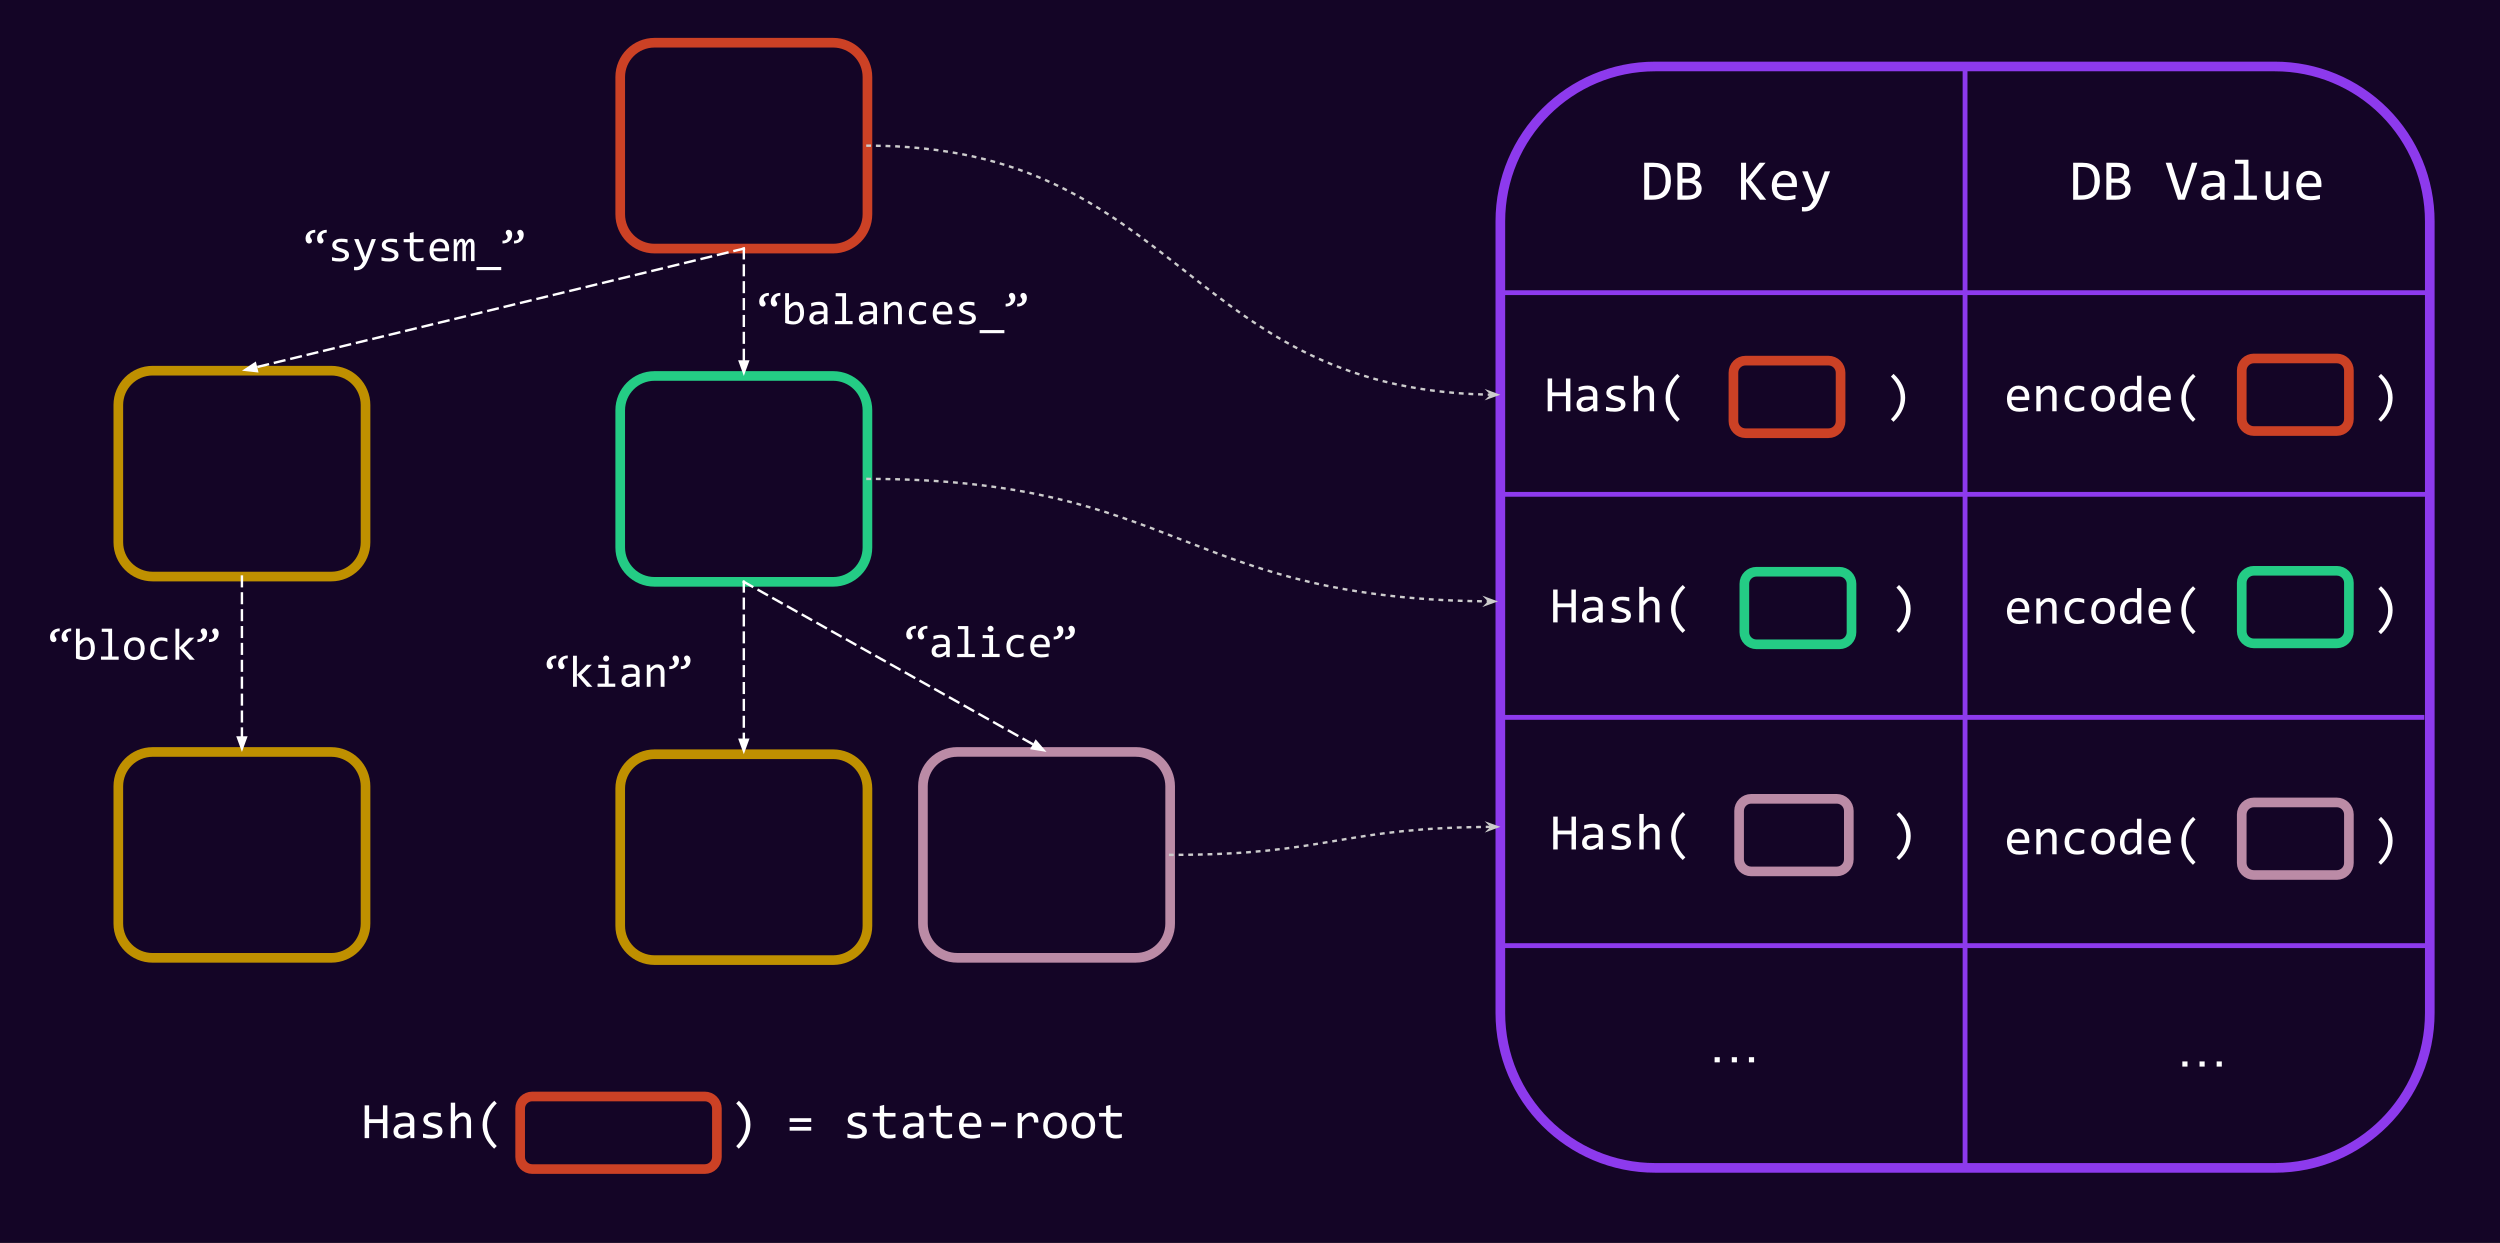 <svg version="1.1" viewBox="0.0 0.0 1036.108 515.066" fill="none" stroke="none" stroke-linecap="square" stroke-miterlimit="10" xmlns:xlink="http://www.w3.org/1999/xlink" xmlns="http://www.w3.org/2000/svg"><rect x="0.0" y="0.0" width="1036.108" height="515.066" fill="#333333" stroke="none"/><clipPath id="p.0"><path d="m0 0l1036.108 0l0 515.066l-1036.108 0l0 -515.066z" clip-rule="nonzero"/></clipPath><g clip-path="url(#p.0)"><path fill="#140526" d="m0 0l1036.108 0l0 515.066l-1036.108 0z" fill-rule="evenodd"/><path fill="#000000" fill-opacity="0.0" d="m621.808 91.75l0 0c0 -35.457 28.744 -64.201 64.201 -64.201l256.797 0l0 0c17.027 0 33.357 6.764 45.397 18.804c12.04 12.04 18.804 28.37 18.804 45.397l0 328.07c0 35.457 -28.744 64.201 -64.201 64.201l-256.797 0c-35.457 0 -64.201 -28.744 -64.201 -64.201z" fill-rule="evenodd"/><path stroke="#8d3aed" stroke-width="4.0" stroke-linejoin="round" stroke-linecap="butt" d="m621.808 91.75l0 0c0 -35.457 28.744 -64.201 64.201 -64.201l256.797 0l0 0c17.027 0 33.357 6.764 45.397 18.804c12.04 12.04 18.804 28.37 18.804 45.397l0 328.07c0 35.457 -28.744 64.201 -64.201 64.201l-256.797 0c-35.457 0 -64.201 -28.744 -64.201 -64.201z" fill-rule="evenodd"/><path fill="#000000" fill-opacity="0.0" d="m623.724 121.289l381.946 0" fill-rule="evenodd"/><path stroke="#8d3aed" stroke-width="2.0" stroke-linejoin="round" stroke-linecap="butt" d="m623.724 121.289l381.946 0" fill-rule="evenodd"/><path fill="#000000" fill-opacity="0.0" d="m623.724 204.871l381.946 0" fill-rule="evenodd"/><path stroke="#8d3aed" stroke-width="2.0" stroke-linejoin="round" stroke-linecap="butt" d="m623.724 204.871l381.946 0" fill-rule="evenodd"/><path fill="#000000" fill-opacity="0.0" d="m621.808 297.31l381.947 0" fill-rule="evenodd"/><path stroke="#8d3aed" stroke-width="2.0" stroke-linejoin="round" stroke-linecap="butt" d="m621.808 297.31l381.947 0" fill-rule="evenodd"/><path fill="#000000" fill-opacity="0.0" d="m623.724 391.911l381.946 0" fill-rule="evenodd"/><path stroke="#8d3aed" stroke-width="2.0" stroke-linejoin="round" stroke-linecap="butt" d="m623.724 391.911l381.946 0" fill-rule="evenodd"/><path fill="#000000" fill-opacity="0.0" d="m814.407 27.549l0 456.472" fill-rule="evenodd"/><path stroke="#8d3aed" stroke-width="2.0" stroke-linejoin="round" stroke-linecap="butt" d="m814.407 27.549l0 456.472" fill-rule="evenodd"/><path fill="#000000" fill-opacity="0.0" d="m625.06 50.73l189.347 0l0 48.472l-189.347 0z" fill-rule="evenodd"/><path fill="#ffffff" d="m692.491 74.942q0 1.094 -0.172 2.109q-0.172 1.0 -0.547 1.875q-0.375 0.859 -0.969 1.578q-0.594 0.703 -1.469 1.219q-0.859 0.5 -2.016 0.781q-1.141 0.266 -2.609 0.266l-3.281 0l0 -15.312l3.953 0q3.578 0 5.344 1.844q1.766 1.844 1.766 5.641zm-2.188 0.156q0 -1.641 -0.312 -2.766q-0.297 -1.125 -0.922 -1.812q-0.625 -0.688 -1.562 -1.0q-0.938 -0.312 -2.203 -0.312l-1.797 0l0 11.75l1.562 0q5.234 0 5.234 -5.859zm14.945 3.094q0 1.094 -0.438 1.953q-0.422 0.844 -1.219 1.438q-0.781 0.578 -1.906 0.891q-1.109 0.297 -2.484 0.297l-4.0 0l0 -15.312l4.375 0q5.125 0 5.125 3.719q0 1.25 -0.594 2.141q-0.594 0.891 -1.922 1.312q0.609 0.125 1.172 0.406q0.562 0.281 0.984 0.734q0.422 0.438 0.656 1.047q0.25 0.609 0.25 1.375zm-2.719 -6.734q0 -0.469 -0.141 -0.875q-0.141 -0.422 -0.5 -0.719q-0.344 -0.297 -0.938 -0.469q-0.594 -0.188 -1.516 -0.188l-2.156 0l0 4.797l2.094 0q0.703 0 1.281 -0.156q0.594 -0.156 1.0 -0.469q0.422 -0.312 0.641 -0.781q0.234 -0.484 0.234 -1.141zm0.5 6.797q0 -0.578 -0.25 -1.047q-0.234 -0.469 -0.703 -0.797q-0.469 -0.328 -1.141 -0.5q-0.672 -0.172 -1.516 -0.172l-2.141 0l0 5.266l2.203 0q1.797 0 2.672 -0.656q0.875 -0.672 0.875 -2.094zm28.969 4.516l-2.625 0l-5.719 -7.516l0 7.516l-2.094 0l0 -15.312l2.094 0l0 7.109l5.609 -7.109l2.469 0l-6.047 7.266l6.312 8.047zm12.742 -6.5q0 0.422 -0.016 0.719q0 0.297 -0.031 0.547l-8.266 0q0 1.812 1.0 2.781q1.016 0.969 2.922 0.969q0.516 0 1.031 -0.047q0.516 -0.047 0.984 -0.109q0.484 -0.078 0.922 -0.156q0.453 -0.094 0.828 -0.203l0 1.688q-0.844 0.234 -1.891 0.375q-1.047 0.156 -2.172 0.156q-1.516 0 -2.609 -0.406q-1.078 -0.422 -1.781 -1.203q-0.688 -0.781 -1.031 -1.906q-0.328 -1.141 -0.328 -2.562q0 -1.25 0.359 -2.344q0.359 -1.109 1.031 -1.953q0.688 -0.844 1.688 -1.328q1.0 -0.5 2.266 -0.5q1.234 0 2.172 0.391q0.953 0.391 1.594 1.109q0.656 0.703 0.984 1.719q0.344 1.0 0.344 2.266zm-2.125 -0.297q0.047 -0.781 -0.141 -1.438q-0.188 -0.656 -0.594 -1.125q-0.391 -0.469 -0.984 -0.719q-0.578 -0.266 -1.344 -0.266q-0.672 0 -1.219 0.266q-0.547 0.25 -0.953 0.719q-0.391 0.469 -0.641 1.125q-0.25 0.656 -0.312 1.438l6.188 0zm15.852 -4.969l-4.016 10.516q-0.609 1.609 -1.281 2.766q-0.656 1.172 -1.453 1.906q-0.781 0.75 -1.719 1.094q-0.938 0.359 -2.094 0.359q-0.297 0 -0.547 -0.016q-0.25 0 -0.547 -0.031l0 -1.844q0.266 0.031 0.562 0.062q0.312 0.031 0.656 0.031q0.562 0 1.047 -0.172q0.484 -0.156 0.906 -0.531q0.438 -0.375 0.828 -0.969q0.406 -0.578 0.781 -1.406l-4.688 -11.766l2.312 0l2.984 7.781l0.594 1.828l0.672 -1.875l2.766 -7.734l2.234 0z" fill-rule="nonzero"/><path fill="#000000" fill-opacity="0.0" d="m814.407 50.73l192.6 0l0 48.472l-192.6 0z" fill-rule="evenodd"/><path fill="#ffffff" d="m870.269 74.942q0 1.094 -0.172 2.109q-0.172 1.0 -0.547 1.875q-0.375 0.859 -0.969 1.578q-0.594 0.703 -1.469 1.219q-0.859 0.5 -2.016 0.781q-1.141 0.266 -2.609 0.266l-3.281 0l0 -15.312l3.953 0q3.578 0 5.344 1.844q1.766 1.844 1.766 5.641zm-2.188 0.156q0 -1.641 -0.312 -2.766q-0.297 -1.125 -0.922 -1.812q-0.625 -0.688 -1.562 -1.0q-0.938 -0.312 -2.203 -0.312l-1.797 0l0 11.75l1.562 0q5.234 0 5.234 -5.859zm14.945 3.094q0 1.094 -0.438 1.953q-0.422 0.844 -1.219 1.438q-0.781 0.578 -1.906 0.891q-1.109 0.297 -2.484 0.297l-4.0 0l0 -15.312l4.375 0q5.125 0 5.125 3.719q0 1.25 -0.594 2.141q-0.594 0.891 -1.922 1.312q0.609 0.125 1.172 0.406q0.562 0.281 0.984 0.734q0.422 0.438 0.656 1.047q0.25 0.609 0.25 1.375zm-2.719 -6.734q0 -0.469 -0.141 -0.875q-0.141 -0.422 -0.5 -0.719q-0.344 -0.297 -0.938 -0.469q-0.594 -0.188 -1.516 -0.188l-2.156 0l0 4.797l2.094 0q0.703 0 1.281 -0.156q0.594 -0.156 1.0 -0.469q0.422 -0.312 0.641 -0.781q0.234 -0.484 0.234 -1.141zm0.5 6.797q0 -0.578 -0.25 -1.047q-0.234 -0.469 -0.703 -0.797q-0.469 -0.328 -1.141 -0.5q-0.672 -0.172 -1.516 -0.172l-2.141 0l0 5.266l2.203 0q1.797 0 2.672 -0.656q0.875 -0.672 0.875 -2.094zm29.859 -10.797l-5.203 15.312l-2.812 0l-5.094 -15.312l2.359 0l3.297 10.312l0.938 3.031l0.969 -3.031l3.312 -10.312l2.234 0zm9.477 15.312l-0.047 -1.578q-0.969 0.938 -1.953 1.375q-0.984 0.422 -2.078 0.422q-1.016 0 -1.734 -0.266q-0.703 -0.266 -1.172 -0.703q-0.453 -0.453 -0.672 -1.062q-0.219 -0.609 -0.219 -1.328q0 -1.766 1.312 -2.766q1.328 -1.016 3.906 -1.016l2.438 0l0 -1.031q0 -1.031 -0.672 -1.656q-0.672 -0.641 -2.047 -0.641q-0.984 0 -1.953 0.234q-0.969 0.219 -2.0 0.625l0 -1.844q0.391 -0.141 0.859 -0.266q0.469 -0.141 1.0 -0.234q0.531 -0.109 1.094 -0.172q0.578 -0.078 1.172 -0.078q1.062 0 1.922 0.234q0.859 0.234 1.438 0.719q0.594 0.484 0.906 1.219q0.328 0.719 0.328 1.703l0 8.109l-1.828 0zm-0.219 -5.359l-2.594 0q-0.766 0 -1.312 0.156q-0.547 0.156 -0.906 0.438q-0.344 0.281 -0.516 0.672q-0.172 0.391 -0.172 0.875q0 0.344 0.094 0.656q0.109 0.312 0.344 0.562q0.234 0.234 0.609 0.375q0.375 0.141 0.922 0.141q0.703 0 1.609 -0.422q0.906 -0.438 1.922 -1.359l0 -2.094zm9.867 -9.531l-3.484 0l0 -1.672l5.547 0l0 14.859l3.5 0l0 1.703l-9.438 0l0 -1.703l3.875 0l0 -13.188zm18.633 14.891l-1.828 0l-0.062 -1.906q-0.531 0.609 -1.016 1.016q-0.469 0.406 -0.938 0.656q-0.469 0.25 -0.938 0.344q-0.469 0.109 -1.0 0.109q-1.812 0 -2.75 -1.062q-0.922 -1.078 -0.922 -3.234l0 -7.688l2.047 0l0 7.516q0 2.719 2.031 2.719q0.375 0 0.734 -0.109q0.359 -0.125 0.75 -0.391q0.391 -0.281 0.844 -0.75q0.453 -0.469 1.016 -1.188l0 -7.797l2.031 0l0 11.766zm13.68 -6.5q0 0.422 -0.016 0.719q0 0.297 -0.031 0.547l-8.266 0q0 1.812 1.0 2.781q1.016 0.969 2.922 0.969q0.516 0 1.031 -0.047q0.516 -0.047 0.984 -0.109q0.484 -0.078 0.922 -0.156q0.453 -0.094 0.828 -0.203l0 1.688q-0.844 0.234 -1.891 0.375q-1.047 0.156 -2.172 0.156q-1.516 0 -2.609 -0.406q-1.078 -0.422 -1.781 -1.203q-0.688 -0.781 -1.031 -1.906q-0.328 -1.141 -0.328 -2.562q0 -1.25 0.359 -2.344q0.359 -1.109 1.031 -1.953q0.688 -0.844 1.688 -1.328q1.0 -0.5 2.266 -0.5q1.234 0 2.172 0.391q0.953 0.391 1.594 1.109q0.656 0.703 0.984 1.719q0.344 1.0 0.344 2.266zm-2.125 -0.297q0.047 -0.781 -0.141 -1.438q-0.188 -0.656 -0.594 -1.125q-0.391 -0.469 -0.984 -0.719q-0.578 -0.266 -1.344 -0.266q-0.672 0 -1.219 0.266q-0.547 0.25 -0.953 0.719q-0.391 0.469 -0.641 1.125q-0.25 0.656 -0.312 1.438l6.188 0z" fill-rule="nonzero"/><path fill="#000000" fill-opacity="0.0" d="m625.06 226.856l189.347 0l0 54.929l-189.347 0z" fill-rule="evenodd"/><path fill="#000000" fill-opacity="0.0" d="m49.035 167.844l0 0c0 -7.854 6.367 -14.221 14.221 -14.221l74.015 0c3.772 0 7.389 1.498 10.056 4.165c2.667 2.667 4.165 6.284 4.165 10.056l0 56.881c0 7.854 -6.367 14.221 -14.221 14.221l-74.015 0c-7.854 0 -14.221 -6.367 -14.221 -14.221z" fill-rule="evenodd"/><path stroke="#bf9000" stroke-width="4.0" stroke-linejoin="round" stroke-linecap="butt" d="m49.035 167.844l0 0c0 -7.854 6.367 -14.221 14.221 -14.221l74.015 0c3.772 0 7.389 1.498 10.056 4.165c2.667 2.667 4.165 6.284 4.165 10.056l0 56.881c0 7.854 -6.367 14.221 -14.221 14.221l-74.015 0c-7.854 0 -14.221 -6.367 -14.221 -14.221z" fill-rule="evenodd"/><path fill="#000000" fill-opacity="0.0" d="m257.044 170.037l0 0c0 -7.854 6.367 -14.221 14.221 -14.221l74.015 0c3.772 0 7.389 1.498 10.056 4.165c2.667 2.667 4.165 6.284 4.165 10.056l0 56.881c0 7.854 -6.367 14.221 -14.221 14.221l-74.015 0c-7.854 0 -14.221 -6.367 -14.221 -14.221z" fill-rule="evenodd"/><path stroke="#24cc85" stroke-width="4.0" stroke-linejoin="round" stroke-linecap="butt" d="m257.044 170.037l0 0c0 -7.854 6.367 -14.221 14.221 -14.221l74.015 0c3.772 0 7.389 1.498 10.056 4.165c2.667 2.667 4.165 6.284 4.165 10.056l0 56.881c0 7.854 -6.367 14.221 -14.221 14.221l-74.015 0c-7.854 0 -14.221 -6.367 -14.221 -14.221z" fill-rule="evenodd"/><path fill="#000000" fill-opacity="0.0" d="m257.045 31.922l0 0c0 -7.854 6.367 -14.221 14.221 -14.221l74.015 0c3.772 0 7.389 1.498 10.056 4.165c2.667 2.667 4.165 6.284 4.165 10.056l0 56.881c0 7.854 -6.367 14.221 -14.221 14.221l-74.015 0c-7.854 0 -14.221 -6.367 -14.221 -14.221z" fill-rule="evenodd"/><path stroke="#cc4125" stroke-width="4.0" stroke-linejoin="round" stroke-linecap="butt" d="m257.045 31.922l0 0c0 -7.854 6.367 -14.221 14.221 -14.221l74.015 0c3.772 0 7.389 1.498 10.056 4.165c2.667 2.667 4.165 6.284 4.165 10.056l0 56.881c0 7.854 -6.367 14.221 -14.221 14.221l-74.015 0c-7.854 0 -14.221 -6.367 -14.221 -14.221z" fill-rule="evenodd"/><path fill="#000000" fill-opacity="0.0" d="m257.044 326.806l0 0c0 -7.854 6.367 -14.221 14.221 -14.221l74.015 0c3.772 0 7.389 1.498 10.056 4.165c2.667 2.667 4.165 6.284 4.165 10.056l0 56.881c0 7.854 -6.367 14.221 -14.221 14.221l-74.015 0c-7.854 0 -14.221 -6.367 -14.221 -14.221z" fill-rule="evenodd"/><path stroke="#bf9000" stroke-width="4.0" stroke-linejoin="round" stroke-linecap="butt" d="m257.044 326.806l0 0c0 -7.854 6.367 -14.221 14.221 -14.221l74.015 0c3.772 0 7.389 1.498 10.056 4.165c2.667 2.667 4.165 6.284 4.165 10.056l0 56.881c0 7.854 -6.367 14.221 -14.221 14.221l-74.015 0c-7.854 0 -14.221 -6.367 -14.221 -14.221z" fill-rule="evenodd"/><path fill="#000000" fill-opacity="0.0" d="m308.274 103.024l-208.0 50.614" fill-rule="evenodd"/><path stroke="#ffffff" stroke-width="1.0" stroke-linejoin="round" stroke-linecap="butt" stroke-dasharray="4.0,3.0" d="m308.274 103.024l-202.17 49.196" fill-rule="evenodd"/><path fill="#ffffff" stroke="#ffffff" stroke-width="1.0" stroke-linecap="butt" d="m105.713 150.614l-4.019 2.678l4.8 0.532z" fill-rule="evenodd"/><path fill="#000000" fill-opacity="0.0" d="m308.274 103.024l0 52.787" fill-rule="evenodd"/><path stroke="#ffffff" stroke-width="1.0" stroke-linejoin="round" stroke-linecap="butt" stroke-dasharray="4.0,3.0" d="m308.274 103.024l0 46.787" fill-rule="evenodd"/><path fill="#ffffff" stroke="#ffffff" stroke-width="1.0" stroke-linecap="butt" d="m306.622 149.811l1.652 4.538l1.652 -4.538z" fill-rule="evenodd"/><path fill="#000000" fill-opacity="0.0" d="m308.272 241.139l0 71.433" fill-rule="evenodd"/><path stroke="#ffffff" stroke-width="1.0" stroke-linejoin="round" stroke-linecap="butt" stroke-dasharray="4.0,3.0" d="m308.272 241.139l0 65.433" fill-rule="evenodd"/><path fill="#ffffff" stroke="#ffffff" stroke-width="1.0" stroke-linecap="butt" d="m306.62 306.572l1.652 4.538l1.652 -4.538z" fill-rule="evenodd"/><path fill="#000000" fill-opacity="0.0" d="m382.502 325.858l0 0c0 -7.854 6.367 -14.221 14.221 -14.221l74.015 0c3.772 0 7.389 1.498 10.056 4.165c2.667 2.667 4.165 6.284 4.165 10.056l0 56.881c0 7.854 -6.367 14.221 -14.221 14.221l-74.015 0c-7.854 0 -14.221 -6.367 -14.221 -14.221z" fill-rule="evenodd"/><path stroke="#bb8ba6" stroke-width="4.0" stroke-linejoin="round" stroke-linecap="butt" d="m382.502 325.858l0 0c0 -7.854 6.367 -14.221 14.221 -14.221l74.015 0c3.772 0 7.389 1.498 10.056 4.165c2.667 2.667 4.165 6.284 4.165 10.056l0 56.881c0 7.854 -6.367 14.221 -14.221 14.221l-74.015 0c-7.854 0 -14.221 -6.367 -14.221 -14.221z" fill-rule="evenodd"/><path fill="#000000" fill-opacity="0.0" d="m308.272 241.139l125.449 70.488" fill-rule="evenodd"/><path stroke="#ffffff" stroke-width="1.0" stroke-linejoin="round" stroke-linecap="butt" stroke-dasharray="4.0,3.0" d="m308.272 241.139l120.218 67.549" fill-rule="evenodd"/><path fill="#ffffff" stroke="#ffffff" stroke-width="1.0" stroke-linecap="butt" d="m427.681 310.128l4.765 0.783l-3.147 -3.663z" fill-rule="evenodd"/><path fill="#000000" fill-opacity="0.0" d="m100.276 81.313l143.118 0l0 42.016l-143.118 0z" fill-rule="evenodd"/><path fill="#ffffff" d="m130.646 96.42q-0.406 0 -0.781 0.094q-0.375 0.078 -0.672 0.266q-0.297 0.172 -0.484 0.453q-0.188 0.266 -0.188 0.625q0 0.359 0.125 0.578q0.125 0.219 0.266 0.406q0.141 0.188 0.25 0.406q0.125 0.219 0.125 0.562q0 0.188 -0.062 0.391q-0.062 0.188 -0.203 0.344q-0.141 0.156 -0.359 0.266q-0.219 0.109 -0.531 0.109q-0.297 0 -0.578 -0.125q-0.266 -0.125 -0.484 -0.375q-0.203 -0.266 -0.328 -0.641q-0.109 -0.391 -0.109 -0.906q0 -0.719 0.25 -1.359q0.266 -0.656 0.766 -1.156q0.516 -0.5 1.266 -0.797q0.75 -0.312 1.734 -0.312l0 1.172zm4.766 0q-0.391 0 -0.781 0.094q-0.375 0.078 -0.672 0.266q-0.297 0.172 -0.469 0.453q-0.172 0.266 -0.172 0.625q0 0.359 0.109 0.578q0.125 0.219 0.266 0.406q0.141 0.188 0.266 0.406q0.125 0.219 0.125 0.562q0 0.188 -0.078 0.391q-0.062 0.188 -0.203 0.344q-0.141 0.156 -0.359 0.266q-0.219 0.109 -0.531 0.109q-0.297 0 -0.578 -0.125q-0.266 -0.125 -0.484 -0.375q-0.203 -0.266 -0.328 -0.641q-0.109 -0.391 -0.109 -0.906q0 -0.719 0.25 -1.359q0.25 -0.656 0.75 -1.156q0.516 -0.5 1.266 -0.797q0.75 -0.312 1.734 -0.312l0 1.172zm9.226 9.312q0 0.484 -0.172 0.875q-0.156 0.375 -0.438 0.672q-0.281 0.297 -0.656 0.516q-0.375 0.203 -0.797 0.344q-0.422 0.125 -0.875 0.188q-0.453 0.062 -0.875 0.062q-0.922 0 -1.703 -0.078q-0.781 -0.078 -1.531 -0.266l0 -1.453q0.797 0.234 1.594 0.359q0.797 0.109 1.578 0.109q1.141 0 1.688 -0.312q0.547 -0.312 0.547 -0.891q0 -0.234 -0.094 -0.422q-0.078 -0.203 -0.312 -0.375q-0.219 -0.188 -0.703 -0.375q-0.484 -0.203 -1.312 -0.438q-0.609 -0.188 -1.141 -0.422q-0.516 -0.234 -0.906 -0.547q-0.375 -0.328 -0.594 -0.75q-0.219 -0.422 -0.219 -1.016q0 -0.375 0.172 -0.828q0.172 -0.453 0.594 -0.844q0.438 -0.406 1.172 -0.656q0.734 -0.266 1.812 -0.266q0.547 0 1.203 0.062q0.656 0.062 1.359 0.203l0 1.406q-0.75 -0.172 -1.422 -0.25q-0.656 -0.094 -1.156 -0.094q-0.594 0 -1.0 0.094q-0.391 0.078 -0.656 0.25q-0.25 0.156 -0.359 0.375q-0.109 0.203 -0.109 0.453q0 0.25 0.094 0.453q0.109 0.188 0.359 0.375q0.266 0.188 0.719 0.375q0.469 0.188 1.219 0.406q0.812 0.234 1.359 0.5q0.562 0.25 0.906 0.578q0.359 0.312 0.5 0.719q0.156 0.406 0.156 0.906zm11.148 -6.641l-3.109 8.172q-0.484 1.25 -1.0 2.156q-0.516 0.906 -1.125 1.484q-0.609 0.578 -1.344 0.844q-0.734 0.281 -1.625 0.281q-0.25 0 -0.438 -0.016q-0.188 -0.016 -0.422 -0.031l0 -1.438q0.203 0.031 0.438 0.047q0.25 0.031 0.5 0.031q0.438 0 0.812 -0.141q0.391 -0.125 0.719 -0.406q0.344 -0.281 0.656 -0.75q0.312 -0.453 0.594 -1.094l-3.656 -9.141l1.812 0l2.312 6.047l0.469 1.422l0.531 -1.469l2.141 -6.0l1.734 0zm9.367 6.641q0 0.484 -0.172 0.875q-0.156 0.375 -0.438 0.672q-0.281 0.297 -0.656 0.516q-0.375 0.203 -0.797 0.344q-0.422 0.125 -0.875 0.188q-0.453 0.062 -0.875 0.062q-0.922 0 -1.703 -0.078q-0.781 -0.078 -1.531 -0.266l0 -1.453q0.797 0.234 1.594 0.359q0.797 0.109 1.578 0.109q1.141 0 1.688 -0.312q0.547 -0.312 0.547 -0.891q0 -0.234 -0.094 -0.422q-0.078 -0.203 -0.312 -0.375q-0.219 -0.188 -0.703 -0.375q-0.484 -0.203 -1.312 -0.438q-0.609 -0.188 -1.141 -0.422q-0.516 -0.234 -0.906 -0.547q-0.375 -0.328 -0.594 -0.75q-0.219 -0.422 -0.219 -1.016q0 -0.375 0.172 -0.828q0.172 -0.453 0.594 -0.844q0.438 -0.406 1.172 -0.656q0.734 -0.266 1.812 -0.266q0.547 0 1.203 0.062q0.656 0.062 1.359 0.203l0 1.406q-0.75 -0.172 -1.422 -0.25q-0.656 -0.094 -1.156 -0.094q-0.594 0 -1.0 0.094q-0.391 0.078 -0.656 0.25q-0.25 0.156 -0.359 0.375q-0.109 0.203 -0.109 0.453q0 0.25 0.094 0.453q0.109 0.188 0.359 0.375q0.266 0.188 0.719 0.375q0.469 0.188 1.219 0.406q0.812 0.234 1.359 0.5q0.562 0.25 0.906 0.578q0.359 0.312 0.5 0.719q0.156 0.406 0.156 0.906zm10.382 2.375q-0.531 0.141 -1.109 0.188q-0.578 0.062 -1.172 0.062q-1.719 0 -2.562 -0.781q-0.844 -0.781 -0.844 -2.391l0 -4.766l-2.562 0l0 -1.328l2.562 0l0 -2.516l1.578 -0.406l0 2.922l4.109 0l0 1.328l-4.109 0l0 4.641q0 0.984 0.516 1.469q0.531 0.484 1.547 0.484q0.438 0 0.953 -0.062q0.531 -0.062 1.094 -0.219l0 1.375zm10.617 -4.938q0 0.344 -0.016 0.578q0 0.219 -0.031 0.422l-6.422 0q0 1.406 0.781 2.156q0.797 0.75 2.266 0.75q0.406 0 0.797 -0.031q0.406 -0.031 0.781 -0.078q0.375 -0.062 0.719 -0.125q0.344 -0.078 0.625 -0.156l0 1.297q-0.641 0.188 -1.469 0.297q-0.812 0.109 -1.688 0.109q-1.172 0 -2.016 -0.312q-0.844 -0.312 -1.391 -0.922q-0.547 -0.609 -0.812 -1.484q-0.25 -0.875 -0.25 -2.0q0 -0.953 0.281 -1.812q0.281 -0.859 0.812 -1.516q0.531 -0.656 1.297 -1.031q0.781 -0.391 1.766 -0.391q0.953 0 1.688 0.312q0.75 0.297 1.25 0.844q0.5 0.547 0.766 1.344q0.266 0.781 0.266 1.75zm-1.656 -0.219q0.031 -0.609 -0.125 -1.109q-0.141 -0.516 -0.453 -0.875q-0.297 -0.375 -0.75 -0.578q-0.453 -0.203 -1.062 -0.203q-0.516 0 -0.953 0.203q-0.422 0.203 -0.734 0.562q-0.297 0.359 -0.5 0.875q-0.188 0.516 -0.234 1.125l4.812 0zm10.71 5.281l0 -6.562q0 -0.438 -0.031 -0.703q-0.031 -0.281 -0.109 -0.438q-0.062 -0.156 -0.172 -0.219q-0.109 -0.062 -0.25 -0.062q-0.188 0 -0.344 0.109q-0.156 0.109 -0.344 0.359q-0.172 0.234 -0.391 0.641q-0.203 0.406 -0.5 1.0l0 5.875l-1.438 0l0 -6.391q0 -0.5 -0.031 -0.812q-0.031 -0.312 -0.109 -0.484q-0.062 -0.172 -0.172 -0.234q-0.109 -0.062 -0.266 -0.062q-0.172 0 -0.312 0.094q-0.141 0.078 -0.328 0.328q-0.172 0.234 -0.391 0.641q-0.219 0.406 -0.516 1.047l0 5.875l-1.469 0l0 -9.141l1.219 0l0.078 1.734q0.234 -0.516 0.453 -0.875q0.219 -0.375 0.453 -0.594q0.25 -0.219 0.516 -0.328q0.266 -0.109 0.594 -0.109q0.734 0 1.109 0.484q0.391 0.484 0.391 1.5q0.219 -0.484 0.422 -0.844q0.219 -0.375 0.453 -0.625q0.25 -0.25 0.531 -0.375q0.297 -0.141 0.688 -0.141q1.719 0 1.719 2.656l0 6.656l-1.453 0zm12.523 3.734l-10.25 0l0 -1.312l10.25 0l0 1.312zm5.304 -12.219q0.391 0.016 0.766 -0.078q0.391 -0.094 0.688 -0.266q0.297 -0.188 0.469 -0.469q0.188 -0.281 0.188 -0.625q0 -0.359 -0.125 -0.578q-0.109 -0.219 -0.266 -0.406q-0.141 -0.188 -0.266 -0.406q-0.109 -0.219 -0.109 -0.578q0 -0.172 0.062 -0.359q0.078 -0.203 0.219 -0.359q0.141 -0.156 0.359 -0.266q0.219 -0.109 0.516 -0.109q0.297 0 0.562 0.141q0.281 0.125 0.484 0.375q0.219 0.25 0.344 0.641q0.125 0.375 0.125 0.891q0 0.719 -0.266 1.375q-0.25 0.641 -0.766 1.141q-0.5 0.5 -1.25 0.812q-0.75 0.297 -1.734 0.297l0 -1.172zm-4.781 0q0.406 0.016 0.781 -0.078q0.375 -0.094 0.672 -0.266q0.297 -0.188 0.469 -0.469q0.188 -0.281 0.188 -0.625q0 -0.359 -0.125 -0.578q-0.109 -0.219 -0.25 -0.406q-0.141 -0.188 -0.266 -0.406q-0.109 -0.219 -0.109 -0.578q0 -0.172 0.062 -0.359q0.062 -0.203 0.203 -0.359q0.141 -0.156 0.359 -0.266q0.219 -0.109 0.531 -0.109q0.297 0 0.562 0.141q0.281 0.125 0.484 0.375q0.219 0.25 0.328 0.641q0.125 0.375 0.125 0.891q0 0.719 -0.266 1.375q-0.25 0.641 -0.766 1.141q-0.5 0.5 -1.25 0.812q-0.75 0.297 -1.734 0.297l0 -1.172z" fill-rule="nonzero"/><path fill="#000000" fill-opacity="0.0" d="m298.548 107.446l143.118 0l0 42.016l-143.118 0z" fill-rule="evenodd"/><path fill="#ffffff" d="m318.66 122.554q-0.406 0 -0.781 0.094q-0.375 0.078 -0.672 0.266q-0.297 0.172 -0.484 0.453q-0.188 0.266 -0.188 0.625q0 0.359 0.125 0.578q0.125 0.219 0.266 0.406q0.141 0.188 0.25 0.406q0.125 0.219 0.125 0.562q0 0.188 -0.062 0.391q-0.062 0.188 -0.203 0.344q-0.141 0.156 -0.359 0.266q-0.219 0.109 -0.531 0.109q-0.297 0 -0.578 -0.125q-0.266 -0.125 -0.484 -0.375q-0.203 -0.266 -0.328 -0.641q-0.109 -0.391 -0.109 -0.906q0 -0.719 0.25 -1.359q0.266 -0.656 0.766 -1.156q0.516 -0.5 1.266 -0.797q0.75 -0.312 1.734 -0.312l0 1.172zm4.766 0q-0.391 0 -0.781 0.094q-0.375 0.078 -0.672 0.266q-0.297 0.172 -0.469 0.453q-0.172 0.266 -0.172 0.625q0 0.359 0.109 0.578q0.125 0.219 0.266 0.406q0.141 0.188 0.266 0.406q0.125 0.219 0.125 0.562q0 0.188 -0.078 0.391q-0.062 0.188 -0.203 0.344q-0.141 0.156 -0.359 0.266q-0.219 0.109 -0.531 0.109q-0.297 0 -0.578 -0.125q-0.266 -0.125 -0.484 -0.375q-0.203 -0.266 -0.328 -0.641q-0.109 -0.391 -0.109 -0.906q0 -0.719 0.25 -1.359q0.25 -0.656 0.75 -1.156q0.516 -0.5 1.266 -0.797q0.75 -0.312 1.734 -0.312l0 1.172zm9.804 7.078q0 1.141 -0.328 2.047q-0.312 0.891 -0.891 1.516q-0.578 0.609 -1.406 0.953q-0.828 0.328 -1.859 0.328q-0.812 0 -1.672 -0.156q-0.844 -0.156 -1.672 -0.484l0 -12.344l1.594 0l0 3.547l-0.078 1.688q0.688 -0.906 1.453 -1.281q0.781 -0.391 1.688 -0.391q0.781 0 1.375 0.328q0.594 0.328 0.984 0.938q0.406 0.594 0.609 1.438q0.203 0.828 0.203 1.875zm-1.625 0.062q0 -0.719 -0.109 -1.312q-0.109 -0.609 -0.344 -1.031q-0.219 -0.422 -0.578 -0.656q-0.344 -0.25 -0.844 -0.25q-0.297 0 -0.609 0.094q-0.312 0.094 -0.641 0.328q-0.328 0.219 -0.703 0.594q-0.359 0.359 -0.781 0.906l0 4.438q0.453 0.172 0.938 0.281q0.484 0.109 0.922 0.109q0.547 0 1.047 -0.172q0.5 -0.172 0.875 -0.578q0.375 -0.406 0.594 -1.078q0.234 -0.672 0.234 -1.672zm9.929 4.672l-0.031 -1.234q-0.75 0.75 -1.516 1.078q-0.766 0.312 -1.625 0.312q-0.781 0 -1.344 -0.188q-0.547 -0.203 -0.906 -0.547q-0.359 -0.359 -0.531 -0.828q-0.156 -0.484 -0.156 -1.031q0 -1.375 1.016 -2.156q1.031 -0.781 3.031 -0.781l1.891 0l0 -0.797q0 -0.812 -0.516 -1.297q-0.516 -0.5 -1.578 -0.5q-0.781 0 -1.531 0.188q-0.75 0.172 -1.547 0.484l0 -1.438q0.297 -0.109 0.656 -0.203q0.375 -0.109 0.781 -0.188q0.406 -0.078 0.859 -0.125q0.453 -0.062 0.906 -0.062q0.828 0 1.484 0.188q0.672 0.172 1.125 0.547q0.469 0.375 0.703 0.953q0.25 0.562 0.25 1.328l0 6.297l-1.422 0zm-0.172 -4.156l-2.016 0q-0.578 0 -1.016 0.125q-0.422 0.109 -0.703 0.328q-0.266 0.219 -0.406 0.531q-0.125 0.297 -0.125 0.672q0 0.266 0.078 0.516q0.078 0.234 0.266 0.422q0.188 0.188 0.469 0.297q0.297 0.109 0.719 0.109q0.547 0 1.25 -0.328q0.703 -0.344 1.484 -1.062l0 -1.609zm7.679 -7.406l-2.703 0l0 -1.312l4.297 0l0 11.547l2.734 0l0 1.328l-7.344 0l0 -1.328l3.016 0l0 -10.234zm13.007 11.562l-0.031 -1.234q-0.75 0.75 -1.516 1.078q-0.766 0.312 -1.625 0.312q-0.781 0 -1.344 -0.188q-0.547 -0.203 -0.906 -0.547q-0.359 -0.359 -0.531 -0.828q-0.156 -0.484 -0.156 -1.031q0 -1.375 1.016 -2.156q1.031 -0.781 3.031 -0.781l1.891 0l0 -0.797q0 -0.812 -0.516 -1.297q-0.516 -0.5 -1.578 -0.5q-0.781 0 -1.531 0.188q-0.75 0.172 -1.547 0.484l0 -1.438q0.297 -0.109 0.656 -0.203q0.375 -0.109 0.781 -0.188q0.406 -0.078 0.859 -0.125q0.453 -0.062 0.906 -0.062q0.828 0 1.484 0.188q0.672 0.172 1.125 0.547q0.469 0.375 0.703 0.953q0.25 0.562 0.25 1.328l0 6.297l-1.422 0zm-0.172 -4.156l-2.016 0q-0.578 0 -1.016 0.125q-0.422 0.109 -0.703 0.328q-0.266 0.219 -0.406 0.531q-0.125 0.297 -0.125 0.672q0 0.266 0.078 0.516q0.078 0.234 0.266 0.422q0.188 0.188 0.469 0.297q0.297 0.109 0.719 0.109q0.547 0 1.25 -0.328q0.703 -0.344 1.484 -1.062l0 -1.609zm4.554 -4.984l1.422 0l0.062 1.469q0.391 -0.469 0.766 -0.781q0.375 -0.312 0.734 -0.5q0.359 -0.203 0.734 -0.281q0.375 -0.078 0.781 -0.078q1.406 0 2.125 0.844q0.734 0.828 0.734 2.5l0 5.969l-1.594 0l0 -5.844q0 -1.078 -0.406 -1.578q-0.391 -0.516 -1.188 -0.516q-0.281 0 -0.562 0.094q-0.281 0.078 -0.578 0.297q-0.297 0.203 -0.656 0.578q-0.344 0.359 -0.781 0.906l0 6.062l-1.594 0l0 -9.141zm17.367 8.797q-0.625 0.25 -1.281 0.359q-0.641 0.109 -1.328 0.109q-2.172 0 -3.344 -1.172q-1.172 -1.172 -1.172 -3.438q0 -1.078 0.328 -1.953q0.344 -0.891 0.953 -1.516q0.609 -0.641 1.453 -0.984q0.859 -0.344 1.875 -0.344q0.719 0 1.328 0.109q0.625 0.094 1.188 0.328l0 1.516q-0.594 -0.312 -1.219 -0.453q-0.609 -0.141 -1.266 -0.141q-0.609 0 -1.156 0.234q-0.531 0.234 -0.938 0.672q-0.406 0.422 -0.656 1.062q-0.234 0.625 -0.234 1.422q0 1.656 0.797 2.484q0.812 0.812 2.25 0.812q0.641 0 1.25 -0.141q0.609 -0.141 1.172 -0.438l0 1.469zm10.882 -4.719q0 0.344 -0.016 0.578q0 0.219 -0.031 0.422l-6.422 0q0 1.406 0.781 2.156q0.797 0.75 2.266 0.75q0.406 0 0.797 -0.031q0.406 -0.031 0.781 -0.078q0.375 -0.062 0.719 -0.125q0.344 -0.078 0.625 -0.156l0 1.297q-0.641 0.188 -1.469 0.297q-0.812 0.109 -1.688 0.109q-1.172 0 -2.016 -0.312q-0.844 -0.312 -1.391 -0.922q-0.547 -0.609 -0.812 -1.484q-0.25 -0.875 -0.25 -2.0q0 -0.953 0.281 -1.812q0.281 -0.859 0.812 -1.516q0.531 -0.656 1.297 -1.031q0.781 -0.391 1.766 -0.391q0.953 0 1.688 0.312q0.75 0.297 1.25 0.844q0.5 0.547 0.766 1.344q0.266 0.781 0.266 1.75zm-1.656 -0.219q0.031 -0.609 -0.125 -1.109q-0.141 -0.516 -0.453 -0.875q-0.297 -0.375 -0.75 -0.578q-0.453 -0.203 -1.062 -0.203q-0.516 0 -0.953 0.203q-0.422 0.203 -0.734 0.562q-0.297 0.359 -0.5 0.875q-0.188 0.516 -0.234 1.125l4.812 0zm11.429 2.781q0 0.484 -0.172 0.875q-0.156 0.375 -0.438 0.672q-0.281 0.297 -0.656 0.516q-0.375 0.203 -0.797 0.344q-0.422 0.125 -0.875 0.188q-0.453 0.062 -0.875 0.062q-0.922 0 -1.703 -0.078q-0.781 -0.078 -1.531 -0.266l0 -1.453q0.797 0.234 1.594 0.359q0.797 0.109 1.578 0.109q1.141 0 1.688 -0.312q0.547 -0.312 0.547 -0.891q0 -0.234 -0.094 -0.422q-0.078 -0.203 -0.312 -0.375q-0.219 -0.188 -0.703 -0.375q-0.484 -0.203 -1.312 -0.438q-0.609 -0.188 -1.141 -0.422q-0.516 -0.234 -0.906 -0.547q-0.375 -0.328 -0.594 -0.75q-0.219 -0.422 -0.219 -1.016q0 -0.375 0.172 -0.828q0.172 -0.453 0.594 -0.844q0.438 -0.406 1.172 -0.656q0.734 -0.266 1.812 -0.266q0.547 0 1.203 0.062q0.656 0.062 1.359 0.203l0 1.406q-0.75 -0.172 -1.422 -0.25q-0.656 -0.094 -1.156 -0.094q-0.594 0 -1.0 0.094q-0.391 0.078 -0.656 0.25q-0.25 0.156 -0.359 0.375q-0.109 0.203 -0.109 0.453q0 0.25 0.094 0.453q0.109 0.188 0.359 0.375q0.266 0.188 0.719 0.375q0.469 0.188 1.219 0.406q0.812 0.234 1.359 0.5q0.562 0.25 0.906 0.578q0.359 0.312 0.5 0.719q0.156 0.406 0.156 0.906zm11.804 6.234l-10.25 0l0 -1.312l10.25 0l0 1.312zm5.304 -12.219q0.391 0.016 0.766 -0.078q0.391 -0.094 0.688 -0.266q0.297 -0.188 0.469 -0.469q0.188 -0.281 0.188 -0.625q0 -0.359 -0.125 -0.578q-0.109 -0.219 -0.266 -0.406q-0.141 -0.188 -0.266 -0.406q-0.109 -0.219 -0.109 -0.578q0 -0.172 0.062 -0.359q0.078 -0.203 0.219 -0.359q0.141 -0.156 0.359 -0.266q0.219 -0.109 0.516 -0.109q0.297 0 0.562 0.141q0.281 0.125 0.484 0.375q0.219 0.25 0.344 0.641q0.125 0.375 0.125 0.891q0 0.719 -0.266 1.375q-0.25 0.641 -0.766 1.141q-0.5 0.5 -1.25 0.812q-0.75 0.297 -1.734 0.297l0 -1.172zm-4.781 0q0.406 0.016 0.781 -0.078q0.375 -0.094 0.672 -0.266q0.297 -0.188 0.469 -0.469q0.188 -0.281 0.188 -0.625q0 -0.359 -0.125 -0.578q-0.109 -0.219 -0.25 -0.406q-0.141 -0.188 -0.266 -0.406q-0.109 -0.219 -0.109 -0.578q0 -0.172 0.062 -0.359q0.062 -0.203 0.203 -0.359q0.141 -0.156 0.359 -0.266q0.219 -0.109 0.531 -0.109q0.297 0 0.562 0.141q0.281 0.125 0.484 0.375q0.219 0.25 0.328 0.641q0.125 0.375 0.125 0.891q0 0.719 -0.266 1.375q-0.25 0.641 -0.766 1.141q-0.5 0.5 -1.25 0.812q-0.75 0.297 -1.734 0.297l0 -1.172z" fill-rule="nonzero"/><path fill="#000000" fill-opacity="0.0" d="m49.035 325.87l0 0c0 -7.854 6.367 -14.221 14.221 -14.221l74.015 0c3.772 0 7.389 1.498 10.056 4.165c2.667 2.667 4.165 6.284 4.165 10.056l0 56.881c0 7.854 -6.367 14.221 -14.221 14.221l-74.015 0c-7.854 0 -14.221 -6.367 -14.221 -14.221z" fill-rule="evenodd"/><path stroke="#bf9000" stroke-width="4.0" stroke-linejoin="round" stroke-linecap="butt" d="m49.035 325.87l0 0c0 -7.854 6.367 -14.221 14.221 -14.221l74.015 0c3.772 0 7.389 1.498 10.056 4.165c2.667 2.667 4.165 6.284 4.165 10.056l0 56.881c0 7.854 -6.367 14.221 -14.221 14.221l-74.015 0c-7.854 0 -14.221 -6.367 -14.221 -14.221z" fill-rule="evenodd"/><path fill="#000000" fill-opacity="0.0" d="m100.263 238.946l0 72.693" fill-rule="evenodd"/><path stroke="#ffffff" stroke-width="1.0" stroke-linejoin="round" stroke-linecap="butt" stroke-dasharray="4.0,3.0" d="m100.263 238.946l0 66.693" fill-rule="evenodd"/><path fill="#ffffff" stroke="#ffffff" stroke-width="1.0" stroke-linecap="butt" d="m98.611 305.639l1.652 4.538l1.652 -4.538z" fill-rule="evenodd"/><path fill="#000000" fill-opacity="0.0" d="m-15.887 246.507l143.118 0l0 42.016l-143.118 0z" fill-rule="evenodd"/><path fill="#ffffff" d="m24.74 261.615q-0.406 0 -0.781 0.094q-0.375 0.078 -0.672 0.266q-0.297 0.172 -0.484 0.453q-0.188 0.266 -0.188 0.625q0 0.359 0.125 0.578q0.125 0.219 0.266 0.406q0.141 0.188 0.25 0.406q0.125 0.219 0.125 0.562q0 0.188 -0.062 0.391q-0.062 0.188 -0.203 0.344q-0.141 0.156 -0.359 0.266q-0.219 0.109 -0.531 0.109q-0.297 0 -0.578 -0.125q-0.266 -0.125 -0.484 -0.375q-0.203 -0.266 -0.328 -0.641q-0.109 -0.391 -0.109 -0.906q0 -0.719 0.25 -1.359q0.266 -0.656 0.766 -1.156q0.516 -0.5 1.266 -0.797q0.75 -0.312 1.734 -0.312l0 1.172zm4.766 0q-0.391 0 -0.781 0.094q-0.375 0.078 -0.672 0.266q-0.297 0.172 -0.469 0.453q-0.172 0.266 -0.172 0.625q0 0.359 0.109 0.578q0.125 0.219 0.266 0.406q0.141 0.188 0.266 0.406q0.125 0.219 0.125 0.562q0 0.188 -0.078 0.391q-0.062 0.188 -0.203 0.344q-0.141 0.156 -0.359 0.266q-0.219 0.109 -0.531 0.109q-0.297 0 -0.578 -0.125q-0.266 -0.125 -0.484 -0.375q-0.203 -0.266 -0.328 -0.641q-0.109 -0.391 -0.109 -0.906q0 -0.719 0.25 -1.359q0.25 -0.656 0.75 -1.156q0.516 -0.5 1.266 -0.797q0.75 -0.312 1.734 -0.312l0 1.172zm9.804 7.078q0 1.141 -0.328 2.047q-0.312 0.891 -0.891 1.516q-0.578 0.609 -1.406 0.953q-0.828 0.328 -1.859 0.328q-0.812 0 -1.672 -0.156q-0.844 -0.156 -1.672 -0.484l0 -12.344l1.594 0l0 3.547l-0.078 1.688q0.688 -0.906 1.453 -1.281q0.781 -0.391 1.688 -0.391q0.781 0 1.375 0.328q0.594 0.328 0.984 0.938q0.406 0.594 0.609 1.438q0.203 0.828 0.203 1.875zm-1.625 0.062q0 -0.719 -0.109 -1.312q-0.109 -0.609 -0.344 -1.031q-0.219 -0.422 -0.578 -0.656q-0.344 -0.25 -0.844 -0.25q-0.297 0 -0.609 0.094q-0.312 0.094 -0.641 0.328q-0.328 0.219 -0.703 0.594q-0.359 0.359 -0.781 0.906l0 4.438q0.453 0.172 0.938 0.281q0.484 0.109 0.922 0.109q0.547 0 1.047 -0.172q0.5 -0.172 0.875 -0.578q0.375 -0.406 0.594 -1.078q0.234 -0.672 0.234 -1.672zm7.179 -6.891l-2.703 0l0 -1.312l4.297 0l0 11.547l2.734 0l0 1.328l-7.344 0l0 -1.328l3.016 0l0 -10.234zm15.101 6.922q0 1.062 -0.312 1.953q-0.297 0.891 -0.859 1.531q-0.562 0.625 -1.375 0.969q-0.812 0.344 -1.844 0.344q-0.984 0 -1.766 -0.297q-0.766 -0.312 -1.312 -0.891q-0.547 -0.594 -0.828 -1.469q-0.281 -0.875 -0.281 -2.016q0 -1.062 0.297 -1.938q0.297 -0.891 0.859 -1.516q0.562 -0.641 1.375 -0.984q0.812 -0.359 1.844 -0.359q0.984 0 1.766 0.312q0.781 0.297 1.312 0.891q0.547 0.578 0.828 1.453q0.297 0.875 0.297 2.016zm-1.625 0.062q0 -0.844 -0.188 -1.469q-0.188 -0.641 -0.531 -1.062q-0.344 -0.422 -0.844 -0.641q-0.5 -0.219 -1.109 -0.219q-0.703 0 -1.219 0.281q-0.5 0.281 -0.828 0.75q-0.312 0.453 -0.469 1.078q-0.156 0.609 -0.156 1.281q0 0.859 0.188 1.5q0.188 0.625 0.531 1.047q0.359 0.422 0.844 0.641q0.5 0.219 1.109 0.219q0.719 0 1.219 -0.281q0.5 -0.281 0.828 -0.734q0.328 -0.469 0.469 -1.078q0.156 -0.625 0.156 -1.312zm11.023 4.234q-0.625 0.25 -1.281 0.359q-0.641 0.109 -1.328 0.109q-2.172 0 -3.344 -1.172q-1.172 -1.172 -1.172 -3.438q0 -1.078 0.328 -1.953q0.344 -0.891 0.953 -1.516q0.609 -0.641 1.453 -0.984q0.859 -0.344 1.875 -0.344q0.719 0 1.328 0.109q0.625 0.094 1.188 0.328l0 1.516q-0.594 -0.312 -1.219 -0.453q-0.609 -0.141 -1.266 -0.141q-0.609 0 -1.156 0.234q-0.531 0.234 -0.938 0.672q-0.406 0.422 -0.656 1.062q-0.234 0.625 -0.234 1.422q0 1.656 0.797 2.484q0.812 0.812 2.25 0.812q0.641 0 1.25 -0.141q0.609 -0.141 1.172 -0.438l0 1.469zm11.382 0.344l-2.188 0l-4.25 -4.906l0 4.906l-1.594 0l0 -12.875l1.594 0l0 7.906l4.094 -4.172l2.109 0l-4.297 4.219l4.531 4.922zm5.867 -8.484q0.391 0.016 0.766 -0.078q0.391 -0.094 0.688 -0.266q0.297 -0.188 0.469 -0.469q0.188 -0.281 0.188 -0.625q0 -0.359 -0.125 -0.578q-0.109 -0.219 -0.266 -0.406q-0.141 -0.188 -0.266 -0.406q-0.109 -0.219 -0.109 -0.578q0 -0.172 0.062 -0.359q0.078 -0.203 0.219 -0.359q0.141 -0.156 0.359 -0.266q0.219 -0.109 0.516 -0.109q0.297 0 0.562 0.141q0.281 0.125 0.484 0.375q0.219 0.25 0.344 0.641q0.125 0.375 0.125 0.891q0 0.719 -0.266 1.375q-0.25 0.641 -0.766 1.141q-0.5 0.5 -1.25 0.812q-0.75 0.297 -1.734 0.297l0 -1.172zm-4.781 0q0.406 0.016 0.781 -0.078q0.375 -0.094 0.672 -0.266q0.297 -0.188 0.469 -0.469q0.188 -0.281 0.188 -0.625q0 -0.359 -0.125 -0.578q-0.109 -0.219 -0.25 -0.406q-0.141 -0.188 -0.266 -0.406q-0.109 -0.219 -0.109 -0.578q0 -0.172 0.062 -0.359q0.062 -0.203 0.203 -0.359q0.141 -0.156 0.359 -0.266q0.219 -0.109 0.531 -0.109q0.297 0 0.562 0.141q0.281 0.125 0.484 0.375q0.219 0.25 0.328 0.641q0.125 0.375 0.125 0.891q0 0.719 -0.266 1.375q-0.25 0.641 -0.766 1.141q-0.5 0.5 -1.25 0.812q-0.75 0.297 -1.734 0.297l0 -1.172z" fill-rule="nonzero"/><path fill="#000000" fill-opacity="0.0" d="m208.611 257.719l95.465 0l0 42.016l-95.465 0z" fill-rule="evenodd"/><path fill="#ffffff" d="m230.54 272.826q-0.406 0 -0.781 0.094q-0.375 0.078 -0.672 0.266q-0.297 0.172 -0.484 0.453q-0.188 0.266 -0.188 0.625q0 0.359 0.125 0.578q0.125 0.219 0.266 0.406q0.141 0.188 0.25 0.406q0.125 0.219 0.125 0.562q0 0.188 -0.062 0.391q-0.062 0.188 -0.203 0.344q-0.141 0.156 -0.359 0.266q-0.219 0.109 -0.531 0.109q-0.297 0 -0.578 -0.125q-0.266 -0.125 -0.484 -0.375q-0.203 -0.266 -0.328 -0.641q-0.109 -0.391 -0.109 -0.906q0 -0.719 0.25 -1.359q0.266 -0.656 0.766 -1.156q0.516 -0.5 1.266 -0.797q0.75 -0.312 1.734 -0.312l0 1.172zm4.766 0q-0.391 0 -0.781 0.094q-0.375 0.078 -0.672 0.266q-0.297 0.172 -0.469 0.453q-0.172 0.266 -0.172 0.625q0 0.359 0.109 0.578q0.125 0.219 0.266 0.406q0.141 0.188 0.266 0.406q0.125 0.219 0.125 0.562q0 0.188 -0.078 0.391q-0.062 0.188 -0.203 0.344q-0.141 0.156 -0.359 0.266q-0.219 0.109 -0.531 0.109q-0.297 0 -0.578 -0.125q-0.266 -0.125 -0.484 -0.375q-0.203 -0.266 -0.328 -0.641q-0.109 -0.391 -0.109 -0.906q0 -0.719 0.25 -1.359q0.25 -0.656 0.75 -1.156q0.516 -0.5 1.266 -0.797q0.75 -0.312 1.734 -0.312l0 1.172zm10.21 11.812l-2.188 0l-4.25 -4.906l0 4.906l-1.594 0l0 -12.875l1.594 0l0 7.906l4.094 -4.172l2.109 0l-4.297 4.219l4.531 4.922zm5.148 -7.828l-2.703 0l0 -1.312l4.297 0l0 7.812l2.734 0l0 1.328l-7.344 0l0 -1.328l3.016 0l0 -6.5zm0.547 -5.156q0.266 0 0.484 0.094q0.234 0.094 0.406 0.281q0.172 0.172 0.266 0.391q0.094 0.219 0.094 0.484q0 0.25 -0.094 0.484q-0.094 0.234 -0.266 0.406q-0.172 0.172 -0.406 0.266q-0.219 0.094 -0.484 0.094q-0.266 0 -0.5 -0.094q-0.219 -0.094 -0.391 -0.266q-0.156 -0.172 -0.266 -0.406q-0.094 -0.234 -0.094 -0.484q0 -0.266 0.094 -0.484q0.109 -0.219 0.266 -0.391q0.172 -0.188 0.391 -0.281q0.234 -0.094 0.5 -0.094zm12.46 12.984l-0.031 -1.234q-0.75 0.75 -1.516 1.078q-0.766 0.312 -1.625 0.312q-0.781 0 -1.344 -0.188q-0.547 -0.203 -0.906 -0.547q-0.359 -0.359 -0.531 -0.828q-0.156 -0.484 -0.156 -1.031q0 -1.375 1.016 -2.156q1.031 -0.781 3.031 -0.781l1.891 0l0 -0.797q0 -0.812 -0.516 -1.297q-0.516 -0.5 -1.578 -0.5q-0.781 0 -1.531 0.188q-0.75 0.172 -1.547 0.484l0 -1.438q0.297 -0.109 0.656 -0.203q0.375 -0.109 0.781 -0.188q0.406 -0.078 0.859 -0.125q0.453 -0.062 0.906 -0.062q0.828 0 1.484 0.188q0.672 0.172 1.125 0.547q0.469 0.375 0.703 0.953q0.25 0.562 0.25 1.328l0 6.297l-1.422 0zm-0.172 -4.156l-2.016 0q-0.578 0 -1.016 0.125q-0.422 0.109 -0.703 0.328q-0.266 0.219 -0.406 0.531q-0.125 0.297 -0.125 0.672q0 0.266 0.078 0.516q0.078 0.234 0.266 0.422q0.188 0.188 0.469 0.297q0.297 0.109 0.719 0.109q0.547 0 1.25 -0.328q0.703 -0.344 1.484 -1.062l0 -1.609zm4.554 -4.984l1.422 0l0.062 1.469q0.391 -0.469 0.766 -0.781q0.375 -0.312 0.734 -0.5q0.359 -0.203 0.734 -0.281q0.375 -0.078 0.781 -0.078q1.406 0 2.125 0.844q0.734 0.828 0.734 2.5l0 5.969l-1.594 0l0 -5.844q0 -1.078 -0.406 -1.578q-0.391 -0.516 -1.188 -0.516q-0.281 0 -0.562 0.094q-0.281 0.078 -0.578 0.297q-0.297 0.203 -0.656 0.578q-0.344 0.359 -0.781 0.906l0 6.062l-1.594 0l0 -9.141zm14.101 0.656q0.391 0.016 0.766 -0.078q0.391 -0.094 0.688 -0.266q0.297 -0.188 0.469 -0.469q0.188 -0.281 0.188 -0.625q0 -0.359 -0.125 -0.578q-0.109 -0.219 -0.266 -0.406q-0.141 -0.188 -0.266 -0.406q-0.109 -0.219 -0.109 -0.578q0 -0.172 0.062 -0.359q0.078 -0.203 0.219 -0.359q0.141 -0.156 0.359 -0.266q0.219 -0.109 0.516 -0.109q0.297 0 0.562 0.141q0.281 0.125 0.484 0.375q0.219 0.25 0.344 0.641q0.125 0.375 0.125 0.891q0 0.719 -0.266 1.375q-0.25 0.641 -0.766 1.141q-0.5 0.5 -1.25 0.812q-0.75 0.297 -1.734 0.297l0 -1.172zm-4.781 0q0.406 0.016 0.781 -0.078q0.375 -0.094 0.672 -0.266q0.297 -0.188 0.469 -0.469q0.188 -0.281 0.188 -0.625q0 -0.359 -0.125 -0.578q-0.109 -0.219 -0.25 -0.406q-0.141 -0.188 -0.266 -0.406q-0.109 -0.219 -0.109 -0.578q0 -0.172 0.062 -0.359q0.062 -0.203 0.203 -0.359q0.141 -0.156 0.359 -0.266q0.219 -0.109 0.531 -0.109q0.297 0 0.562 0.141q0.281 0.125 0.484 0.375q0.219 0.25 0.328 0.641q0.125 0.375 0.125 0.891q0 0.719 -0.266 1.375q-0.25 0.641 -0.766 1.141q-0.5 0.5 -1.25 0.812q-0.75 0.297 -1.734 0.297l0 -1.172z" fill-rule="nonzero"/><path fill="#000000" fill-opacity="0.0" d="m356.507 245.412l108.032 0l0 42.016l-108.032 0z" fill-rule="evenodd"/><path fill="#ffffff" d="m379.591 260.519q-0.406 0 -0.781 0.094q-0.375 0.078 -0.672 0.266q-0.297 0.172 -0.484 0.453q-0.188 0.266 -0.188 0.625q0 0.359 0.125 0.578q0.125 0.219 0.266 0.406q0.141 0.188 0.25 0.406q0.125 0.219 0.125 0.562q0 0.188 -0.062 0.391q-0.062 0.188 -0.203 0.344q-0.141 0.156 -0.359 0.266q-0.219 0.109 -0.531 0.109q-0.297 0 -0.578 -0.125q-0.266 -0.125 -0.484 -0.375q-0.203 -0.266 -0.328 -0.641q-0.109 -0.391 -0.109 -0.906q0 -0.719 0.25 -1.359q0.266 -0.656 0.766 -1.156q0.516 -0.5 1.266 -0.797q0.75 -0.312 1.734 -0.312l0 1.172zm4.766 0q-0.391 0 -0.781 0.094q-0.375 0.078 -0.672 0.266q-0.297 0.172 -0.469 0.453q-0.172 0.266 -0.172 0.625q0 0.359 0.109 0.578q0.125 0.219 0.266 0.406q0.141 0.188 0.266 0.406q0.125 0.219 0.125 0.562q0 0.188 -0.078 0.391q-0.062 0.188 -0.203 0.344q-0.141 0.156 -0.359 0.266q-0.219 0.109 -0.531 0.109q-0.297 0 -0.578 -0.125q-0.266 -0.125 -0.484 -0.375q-0.203 -0.266 -0.328 -0.641q-0.109 -0.391 -0.109 -0.906q0 -0.719 0.25 -1.359q0.25 -0.656 0.75 -1.156q0.516 -0.5 1.266 -0.797q0.75 -0.312 1.734 -0.312l0 1.172zm7.851 11.812l-0.031 -1.234q-0.75 0.75 -1.516 1.078q-0.766 0.312 -1.625 0.312q-0.781 0 -1.344 -0.188q-0.547 -0.203 -0.906 -0.547q-0.359 -0.359 -0.531 -0.828q-0.156 -0.484 -0.156 -1.031q0 -1.375 1.016 -2.156q1.031 -0.781 3.031 -0.781l1.891 0l0 -0.797q0 -0.812 -0.516 -1.297q-0.516 -0.5 -1.578 -0.5q-0.781 0 -1.531 0.188q-0.75 0.172 -1.547 0.484l0 -1.438q0.297 -0.109 0.656 -0.203q0.375 -0.109 0.781 -0.188q0.406 -0.078 0.859 -0.125q0.453 -0.062 0.906 -0.062q0.828 0 1.484 0.188q0.672 0.172 1.125 0.547q0.469 0.375 0.703 0.953q0.25 0.562 0.25 1.328l0 6.297l-1.422 0zm-0.172 -4.156l-2.016 0q-0.578 0 -1.016 0.125q-0.422 0.109 -0.703 0.328q-0.266 0.219 -0.406 0.531q-0.125 0.297 -0.125 0.672q0 0.266 0.078 0.516q0.078 0.234 0.266 0.422q0.188 0.188 0.469 0.297q0.297 0.109 0.719 0.109q0.547 0 1.25 -0.328q0.703 -0.344 1.484 -1.062l0 -1.609zm7.679 -7.406l-2.703 0l0 -1.312l4.297 0l0 11.547l2.734 0l0 1.328l-7.344 0l0 -1.328l3.016 0l0 -10.234zm10.257 3.734l-2.703 0l0 -1.312l4.297 0l0 7.812l2.734 0l0 1.328l-7.344 0l0 -1.328l3.016 0l0 -6.5zm0.547 -5.156q0.266 0 0.484 0.094q0.234 0.094 0.406 0.281q0.172 0.172 0.266 0.391q0.094 0.219 0.094 0.484q0 0.25 -0.094 0.484q-0.094 0.234 -0.266 0.406q-0.172 0.172 -0.406 0.266q-0.219 0.094 -0.484 0.094q-0.266 0 -0.5 -0.094q-0.219 -0.094 -0.391 -0.266q-0.156 -0.172 -0.266 -0.406q-0.094 -0.234 -0.094 -0.484q0 -0.266 0.094 -0.484q0.109 -0.219 0.266 -0.391q0.172 -0.188 0.391 -0.281q0.234 -0.094 0.5 -0.094zm13.695 12.641q-0.625 0.25 -1.281 0.359q-0.641 0.109 -1.328 0.109q-2.172 0 -3.344 -1.172q-1.172 -1.172 -1.172 -3.438q0 -1.078 0.328 -1.953q0.344 -0.891 0.953 -1.516q0.609 -0.641 1.453 -0.984q0.859 -0.344 1.875 -0.344q0.719 0 1.328 0.109q0.625 0.094 1.188 0.328l0 1.516q-0.594 -0.312 -1.219 -0.453q-0.609 -0.141 -1.266 -0.141q-0.609 0 -1.156 0.234q-0.531 0.234 -0.938 0.672q-0.406 0.422 -0.656 1.062q-0.234 0.625 -0.234 1.422q0 1.656 0.797 2.484q0.812 0.812 2.25 0.812q0.641 0 1.25 -0.141q0.609 -0.141 1.172 -0.438l0 1.469zm10.882 -4.719q0 0.344 -0.016 0.578q0 0.219 -0.031 0.422l-6.422 0q0 1.406 0.781 2.156q0.797 0.75 2.266 0.75q0.406 0 0.797 -0.031q0.406 -0.031 0.781 -0.078q0.375 -0.062 0.719 -0.125q0.344 -0.078 0.625 -0.156l0 1.297q-0.641 0.188 -1.469 0.297q-0.812 0.109 -1.688 0.109q-1.172 0 -2.016 -0.312q-0.844 -0.312 -1.391 -0.922q-0.547 -0.609 -0.812 -1.484q-0.25 -0.875 -0.25 -2.0q0 -0.953 0.281 -1.812q0.281 -0.859 0.812 -1.516q0.531 -0.656 1.297 -1.031q0.781 -0.391 1.766 -0.391q0.953 0 1.688 0.312q0.75 0.297 1.25 0.844q0.5 0.547 0.766 1.344q0.266 0.781 0.266 1.75zm-1.656 -0.219q0.031 -0.609 -0.125 -1.109q-0.141 -0.516 -0.453 -0.875q-0.297 -0.375 -0.75 -0.578q-0.453 -0.203 -1.062 -0.203q-0.516 0 -0.953 0.203q-0.422 0.203 -0.734 0.562q-0.297 0.359 -0.5 0.875q-0.188 0.516 -0.234 1.125l4.812 0zm8.023 -3.203q0.391 0.016 0.766 -0.078q0.391 -0.094 0.688 -0.266q0.297 -0.188 0.469 -0.469q0.188 -0.281 0.188 -0.625q0 -0.359 -0.125 -0.578q-0.109 -0.219 -0.266 -0.406q-0.141 -0.188 -0.266 -0.406q-0.109 -0.219 -0.109 -0.578q0 -0.172 0.062 -0.359q0.078 -0.203 0.219 -0.359q0.141 -0.156 0.359 -0.266q0.219 -0.109 0.516 -0.109q0.297 0 0.562 0.141q0.281 0.125 0.484 0.375q0.219 0.25 0.344 0.641q0.125 0.375 0.125 0.891q0 0.719 -0.266 1.375q-0.25 0.641 -0.766 1.141q-0.5 0.5 -1.25 0.812q-0.75 0.297 -1.734 0.297l0 -1.172zm-4.781 0q0.406 0.016 0.781 -0.078q0.375 -0.094 0.672 -0.266q0.297 -0.188 0.469 -0.469q0.188 -0.281 0.188 -0.625q0 -0.359 -0.125 -0.578q-0.109 -0.219 -0.25 -0.406q-0.141 -0.188 -0.266 -0.406q-0.109 -0.219 -0.109 -0.578q0 -0.172 0.062 -0.359q0.062 -0.203 0.203 -0.359q0.141 -0.156 0.359 -0.266q0.219 -0.109 0.531 -0.109q0.297 0 0.562 0.141q0.281 0.125 0.484 0.375q0.219 0.25 0.328 0.641q0.125 0.375 0.125 0.891q0 0.719 -0.266 1.375q-0.25 0.641 -0.766 1.141q-0.5 0.5 -1.25 0.812q-0.75 0.297 -1.734 0.297l0 -1.172z" fill-rule="nonzero"/><path fill="#000000" fill-opacity="0.0" d="m359.502 60.362c65.575 0 98.362 25.811 131.15 51.622c32.787 25.811 65.575 51.622 131.15 51.622" fill-rule="evenodd"/><path stroke="#cccccc" stroke-width="1.0" stroke-linejoin="round" stroke-linecap="butt" stroke-dasharray="1.0,3.0" d="m359.502 60.362c65.575 0 98.362 25.811 131.15 51.622c16.394 12.906 32.787 25.811 53.28 35.49c10.246 4.84 21.517 8.873 34.324 11.696c6.404 1.412 13.192 2.521 20.428 3.277c3.618 0.378 7.348 0.668 11.199 0.863c1.925 0.098 3.88 0.172 5.866 0.221c0.497 0.012 0.995 0.023 1.495 0.033l1.13 0.018" fill-rule="evenodd"/><path fill="#cccccc" stroke="#cccccc" stroke-width="1.0" stroke-linecap="butt" d="m618.374 163.582l-1.133 1.116l3.098 -1.102l-3.082 -1.147z" fill-rule="evenodd"/><path fill="#000000" fill-opacity="0.0" d="m359.501 198.477c65.331 0 97.996 12.693 130.661 25.386c32.665 12.693 65.331 25.386 130.661 25.386" fill-rule="evenodd"/><path stroke="#cccccc" stroke-width="1.0" stroke-linejoin="round" stroke-linecap="butt" stroke-dasharray="1.0,3.0" d="m359.501 198.477c65.331 0 97.996 12.693 130.661 25.386c16.333 6.346 32.665 12.693 53.081 17.453c10.208 2.38 21.437 4.363 34.197 5.751c6.38 0.694 13.143 1.24 20.352 1.611c3.605 0.186 7.321 0.328 11.157 0.425c1.918 0.048 3.866 0.084 5.845 0.109c0.495 0.006 0.991 0.011 1.49 0.016l1.113 0.009" fill-rule="evenodd"/><path fill="#cccccc" stroke="#cccccc" stroke-width="1.0" stroke-linecap="butt" d="m617.396 249.237l-1.129 1.121l3.094 -1.114l-3.086 -1.136z" fill-rule="evenodd"/><path fill="#000000" fill-opacity="0.0" d="m484.959 354.299c34.213 0 51.319 -2.906 68.425 -5.811c17.106 -2.906 34.213 -5.811 68.425 -5.811" fill-rule="evenodd"/><path stroke="#cccccc" stroke-width="1.0" stroke-linejoin="round" stroke-linecap="butt" stroke-dasharray="1.0,3.0" d="m484.959 354.299c34.213 0 51.319 -2.906 68.425 -5.811c8.553 -1.453 17.106 -2.906 27.798 -3.995c5.346 -0.545 11.226 -0.999 17.908 -1.317c3.341 -0.159 6.883 -0.284 10.658 -0.369c1.888 -0.043 3.834 -0.075 5.843 -0.097c0.502 -0.005 1.008 -0.01 1.518 -0.014l1.273 -0.009" fill-rule="evenodd"/><path fill="#cccccc" stroke="#cccccc" stroke-width="1.0" stroke-linecap="butt" d="m618.382 342.687l-1.121 1.128l3.086 -1.134l-3.093 -1.115z" fill-rule="evenodd"/><path fill="#000000" fill-opacity="0.0" d="m621.804 140.971l189.354 0l0 45.26l-189.354 0z" fill-rule="evenodd"/><path fill="#ffffff" d="m650.838 170.451l-1.844 0l0 -6.25l-5.719 0l0 6.25l-1.859 0l0 -13.609l1.859 0l0 5.75l5.719 0l0 -5.75l1.844 0l0 13.609zm9.539 0l-0.047 -1.406q-0.859 0.844 -1.734 1.219q-0.875 0.375 -1.844 0.375q-0.906 0 -1.547 -0.219q-0.625 -0.234 -1.047 -0.641q-0.406 -0.406 -0.594 -0.938q-0.188 -0.547 -0.188 -1.188q0 -1.562 1.172 -2.453q1.172 -0.891 3.453 -0.891l2.172 0l0 -0.922q0 -0.922 -0.594 -1.484q-0.594 -0.562 -1.812 -0.562q-0.891 0 -1.75 0.203q-0.859 0.203 -1.766 0.562l0 -1.641q0.344 -0.125 0.766 -0.234q0.422 -0.125 0.891 -0.219q0.469 -0.094 0.969 -0.141q0.516 -0.062 1.031 -0.062q0.953 0 1.703 0.203q0.766 0.203 1.297 0.641q0.531 0.422 0.812 1.078q0.281 0.641 0.281 1.516l0 7.203l-1.625 0zm-0.203 -4.766l-2.297 0q-0.688 0 -1.172 0.141q-0.484 0.141 -0.797 0.391q-0.312 0.25 -0.469 0.594q-0.156 0.344 -0.156 0.781q0 0.312 0.094 0.594q0.094 0.266 0.297 0.484q0.219 0.203 0.547 0.328q0.344 0.125 0.812 0.125q0.625 0 1.438 -0.375q0.812 -0.375 1.703 -1.203l0 -1.859zm13.492 1.906q0 0.562 -0.188 1.0q-0.188 0.438 -0.516 0.781q-0.328 0.328 -0.75 0.578q-0.422 0.234 -0.906 0.391q-0.484 0.156 -1.0 0.219q-0.516 0.078 -1.0 0.078q-1.062 0 -1.953 -0.094q-0.891 -0.094 -1.75 -0.297l0 -1.672q0.922 0.266 1.828 0.406q0.906 0.125 1.797 0.125q1.312 0 1.938 -0.344q0.625 -0.359 0.625 -1.016q0 -0.281 -0.109 -0.5q-0.094 -0.234 -0.359 -0.438q-0.25 -0.203 -0.797 -0.422q-0.547 -0.219 -1.5 -0.5q-0.703 -0.203 -1.312 -0.469q-0.594 -0.266 -1.031 -0.625q-0.438 -0.375 -0.688 -0.859q-0.25 -0.5 -0.25 -1.156q0 -0.438 0.203 -0.953q0.203 -0.531 0.688 -0.969q0.5 -0.453 1.328 -0.75q0.828 -0.297 2.078 -0.297q0.625 0 1.375 0.062q0.75 0.062 1.562 0.234l0 1.609q-0.859 -0.203 -1.625 -0.297q-0.766 -0.109 -1.328 -0.109q-0.672 0 -1.141 0.109q-0.469 0.109 -0.75 0.297q-0.281 0.172 -0.406 0.422q-0.125 0.234 -0.125 0.516q0 0.281 0.109 0.516q0.109 0.234 0.406 0.453q0.297 0.203 0.828 0.422q0.531 0.203 1.375 0.453q0.938 0.281 1.562 0.578q0.641 0.297 1.031 0.656q0.406 0.359 0.578 0.828q0.172 0.453 0.172 1.031zm11.851 2.859l-1.812 0l0 -6.672q0 -1.219 -0.453 -1.812q-0.453 -0.594 -1.297 -0.594q-0.375 0 -0.688 0.094q-0.312 0.094 -0.656 0.344q-0.344 0.25 -0.75 0.672q-0.406 0.406 -0.938 1.031l0 6.938l-1.812 0l0 -14.719l1.812 0l0 4.266l-0.062 1.641q0.422 -0.516 0.828 -0.859q0.422 -0.344 0.828 -0.562q0.406 -0.219 0.828 -0.312q0.438 -0.094 0.891 -0.094q1.562 0 2.422 0.953q0.859 0.953 0.859 2.859l0 6.828zm9.57 4.375q-4.797 -4.453 -4.797 -9.828q0 -1.266 0.25 -2.516q0.266 -1.266 0.828 -2.516q0.562 -1.266 1.5 -2.516q0.938 -1.266 2.266 -2.5l1.047 1.062q-4.031 3.984 -4.031 8.844q0 2.422 1.016 4.656q1.016 2.219 3.016 4.203l-1.094 1.109zm89.685 -19.875q4.812 4.438 4.812 9.891q0 1.125 -0.234 2.328q-0.234 1.203 -0.781 2.469q-0.547 1.266 -1.484 2.562q-0.938 1.312 -2.344 2.625l-1.062 -1.078q2.031 -2.0 3.031 -4.188q1.0 -2.188 1.0 -4.594q0 -4.953 -4.031 -8.906l1.094 -1.109z" fill-rule="nonzero"/><path fill="#000000" fill-opacity="0.0" d="m718.405 154.475l0 0c0 -2.769 2.245 -5.013 5.013 -5.013l34.383 0c1.33 0 2.605 0.528 3.545 1.468c0.94 0.94 1.468 2.215 1.468 3.545l0 20.052c0 2.769 -2.245 5.013 -5.013 5.013l-34.383 0c-2.769 0 -5.013 -2.244 -5.013 -5.013z" fill-rule="evenodd"/><path stroke="#cc4125" stroke-width="4.0" stroke-linejoin="round" stroke-linecap="butt" d="m718.405 154.475l0 0c0 -2.769 2.245 -5.013 5.013 -5.013l34.383 0c1.33 0 2.605 0.528 3.545 1.468c0.94 0.94 1.468 2.215 1.468 3.545l0 20.052c0 2.769 -2.245 5.013 -5.013 5.013l-34.383 0c-2.769 0 -5.013 -2.244 -5.013 -5.013z" fill-rule="evenodd"/><path fill="#000000" fill-opacity="0.0" d="m621.801 228.459l193.89 0l0 45.26l-193.89 0z" fill-rule="evenodd"/><path fill="#ffffff" d="m653.103 257.939l-1.844 0l0 -6.25l-5.719 0l0 6.25l-1.859 0l0 -13.609l1.859 0l0 5.75l5.719 0l0 -5.75l1.844 0l0 13.609zm9.539 0l-0.047 -1.406q-0.859 0.844 -1.734 1.219q-0.875 0.375 -1.844 0.375q-0.906 0 -1.547 -0.219q-0.625 -0.234 -1.047 -0.641q-0.406 -0.406 -0.594 -0.938q-0.188 -0.547 -0.188 -1.188q0 -1.562 1.172 -2.453q1.172 -0.891 3.453 -0.891l2.172 0l0 -0.922q0 -0.922 -0.594 -1.484q-0.594 -0.562 -1.812 -0.562q-0.891 0 -1.75 0.203q-0.859 0.203 -1.766 0.562l0 -1.641q0.344 -0.125 0.766 -0.234q0.422 -0.125 0.891 -0.219q0.469 -0.094 0.969 -0.141q0.516 -0.062 1.031 -0.062q0.953 0 1.703 0.203q0.766 0.203 1.297 0.641q0.531 0.422 0.812 1.078q0.281 0.641 0.281 1.516l0 7.203l-1.625 0zm-0.203 -4.766l-2.297 0q-0.688 0 -1.172 0.141q-0.484 0.141 -0.797 0.391q-0.312 0.25 -0.469 0.594q-0.156 0.344 -0.156 0.781q0 0.312 0.094 0.594q0.094 0.266 0.297 0.484q0.219 0.203 0.547 0.328q0.344 0.125 0.812 0.125q0.625 0 1.438 -0.375q0.812 -0.375 1.703 -1.203l0 -1.859zm13.492 1.906q0 0.562 -0.188 1q-0.188 0.438 -0.516 0.781q-0.328 0.328 -0.75 0.578q-0.422 0.234 -0.906 0.391q-0.484 0.156 -1.0 0.219q-0.516 0.078 -1.0 0.078q-1.062 0 -1.953 -0.094q-0.891 -0.094 -1.75 -0.297l0 -1.672q0.922 0.266 1.828 0.406q0.906 0.125 1.797 0.125q1.312 0 1.938 -0.344q0.625 -0.359 0.625 -1.016q0 -0.281 -0.109 -0.5q-0.094 -0.234 -0.359 -0.438q-0.25 -0.203 -0.797 -0.422q-0.547 -0.219 -1.5 -0.5q-0.703 -0.203 -1.312 -0.469q-0.594 -0.266 -1.031 -0.625q-0.438 -0.375 -0.688 -0.859q-0.25 -0.5 -0.25 -1.156q0 -0.438 0.203 -0.953q0.203 -0.531 0.688 -0.969q0.5 -0.453 1.328 -0.75q0.828 -0.297 2.078 -0.297q0.625 0 1.375 0.062q0.75 0.062 1.562 0.234l0 1.609q-0.859 -0.203 -1.625 -0.297q-0.766 -0.109 -1.328 -0.109q-0.672 0 -1.141 0.109q-0.469 0.109 -0.75 0.297q-0.281 0.172 -0.406 0.422q-0.125 0.234 -0.125 0.516q0 0.281 0.109 0.516q0.109 0.234 0.406 0.453q0.297 0.203 0.828 0.422q0.531 0.203 1.375 0.453q0.938 0.281 1.562 0.578q0.641 0.297 1.031 0.656q0.406 0.359 0.578 0.828q0.172 0.453 0.172 1.031zm11.851 2.859l-1.812 0l0 -6.672q0 -1.219 -0.453 -1.812q-0.453 -0.594 -1.297 -0.594q-0.375 0 -0.688 0.094q-0.312 0.094 -0.656 0.344q-0.344 0.25 -0.75 0.672q-0.406 0.406 -0.938 1.031l0 6.938l-1.812 0l0 -14.719l1.812 0l0 4.266l-0.062 1.641q0.422 -0.516 0.828 -0.859q0.422 -0.344 0.828 -0.562q0.406 -0.219 0.828 -0.312q0.438 -0.094 0.891 -0.094q1.562 0 2.422 0.953q0.859 0.953 0.859 2.859l0 6.828zm9.57 4.375q-4.797 -4.453 -4.797 -9.828q0 -1.266 0.25 -2.516q0.266 -1.266 0.828 -2.516q0.562 -1.266 1.5 -2.516q0.938 -1.266 2.266 -2.5l1.047 1.062q-4.031 3.984 -4.031 8.844q0 2.422 1.016 4.656q1.016 2.219 3.016 4.203l-1.094 1.109zm89.685 -19.875q4.812 4.438 4.812 9.891q0 1.125 -0.234 2.328q-0.234 1.203 -0.781 2.469q-0.547 1.266 -1.484 2.562q-0.938 1.312 -2.344 2.625l-1.062 -1.078q2.031 -2.0 3.031 -4.188q1.0 -2.188 1.0 -4.594q0 -4.953 -4.031 -8.906l1.094 -1.109z" fill-rule="nonzero"/><path fill="#000000" fill-opacity="0.0" d="m722.935 241.963l0 0c0 -2.769 2.245 -5.013 5.013 -5.013l34.383 0c1.33 0 2.605 0.528 3.545 1.468c0.94 0.94 1.468 2.215 1.468 3.545l0 20.052c0 2.769 -2.245 5.013 -5.013 5.013l-34.383 0c-2.769 0 -5.013 -2.245 -5.013 -5.013z" fill-rule="evenodd"/><path stroke="#24cc85" stroke-width="4.0" stroke-linejoin="round" stroke-linecap="butt" d="m722.935 241.963l0 0c0 -2.769 2.245 -5.013 5.013 -5.013l34.383 0c1.33 0 2.605 0.528 3.545 1.468c0.94 0.94 1.468 2.215 1.468 3.545l0 20.052c0 2.769 -2.245 5.013 -5.013 5.013l-34.383 0c-2.769 0 -5.013 -2.245 -5.013 -5.013z" fill-rule="evenodd"/><path fill="#000000" fill-opacity="0.0" d="m621.837 322.577l193.899 0l0 45.26l-193.899 0z" fill-rule="evenodd"/><path fill="#ffffff" d="m653.143 352.057l-1.844 0l0 -6.25l-5.719 0l0 6.25l-1.859 0l0 -13.609l1.859 0l0 5.75l5.719 0l0 -5.75l1.844 0l0 13.609zm9.539 0l-0.047 -1.406q-0.859 0.844 -1.734 1.219q-0.875 0.375 -1.844 0.375q-0.906 0 -1.547 -0.219q-0.625 -0.234 -1.047 -0.641q-0.406 -0.406 -0.594 -0.938q-0.188 -0.547 -0.188 -1.188q0 -1.562 1.172 -2.453q1.172 -0.891 3.453 -0.891l2.172 0l0 -0.922q0 -0.922 -0.594 -1.484q-0.594 -0.562 -1.812 -0.562q-0.891 0 -1.75 0.203q-0.859 0.203 -1.766 0.562l0 -1.641q0.344 -0.125 0.766 -0.234q0.422 -0.125 0.891 -0.219q0.469 -0.094 0.969 -0.141q0.516 -0.062 1.031 -0.062q0.953 0 1.703 0.203q0.766 0.203 1.297 0.641q0.531 0.422 0.812 1.078q0.281 0.641 0.281 1.516l0 7.203l-1.625 0zm-0.203 -4.766l-2.297 0q-0.688 0 -1.172 0.141q-0.484 0.141 -0.797 0.391q-0.312 0.25 -0.469 0.594q-0.156 0.344 -0.156 0.781q0 0.312 0.094 0.594q0.094 0.266 0.297 0.484q0.219 0.203 0.547 0.328q0.344 0.125 0.812 0.125q0.625 0 1.438 -0.375q0.812 -0.375 1.703 -1.203l0 -1.859zm13.492 1.906q0 0.562 -0.188 1.0q-0.188 0.438 -0.516 0.781q-0.328 0.328 -0.75 0.578q-0.422 0.234 -0.906 0.391q-0.484 0.156 -1.0 0.219q-0.516 0.078 -1.0 0.078q-1.062 0 -1.953 -0.094q-0.891 -0.094 -1.75 -0.297l0 -1.672q0.922 0.266 1.828 0.406q0.906 0.125 1.797 0.125q1.312 0 1.938 -0.344q0.625 -0.359 0.625 -1.016q0 -0.281 -0.109 -0.5q-0.094 -0.234 -0.359 -0.438q-0.25 -0.203 -0.797 -0.422q-0.547 -0.219 -1.5 -0.5q-0.703 -0.203 -1.312 -0.469q-0.594 -0.266 -1.031 -0.625q-0.438 -0.375 -0.688 -0.859q-0.25 -0.5 -0.25 -1.156q0 -0.438 0.203 -0.953q0.203 -0.531 0.688 -0.969q0.5 -0.453 1.328 -0.75q0.828 -0.297 2.078 -0.297q0.625 0 1.375 0.062q0.75 0.062 1.562 0.234l0 1.609q-0.859 -0.203 -1.625 -0.297q-0.766 -0.109 -1.328 -0.109q-0.672 0 -1.141 0.109q-0.469 0.109 -0.75 0.297q-0.281 0.172 -0.406 0.422q-0.125 0.234 -0.125 0.516q0 0.281 0.109 0.516q0.109 0.234 0.406 0.453q0.297 0.203 0.828 0.422q0.531 0.203 1.375 0.453q0.938 0.281 1.562 0.578q0.641 0.297 1.031 0.656q0.406 0.359 0.578 0.828q0.172 0.453 0.172 1.031zm11.851 2.859l-1.812 0l0 -6.672q0 -1.219 -0.453 -1.812q-0.453 -0.594 -1.297 -0.594q-0.375 0 -0.688 0.094q-0.312 0.094 -0.656 0.344q-0.344 0.25 -0.75 0.672q-0.406 0.406 -0.938 1.031l0 6.938l-1.812 0l0 -14.719l1.812 0l0 4.266l-0.062 1.641q0.422 -0.516 0.828 -0.859q0.422 -0.344 0.828 -0.562q0.406 -0.219 0.828 -0.312q0.438 -0.094 0.891 -0.094q1.562 0 2.422 0.953q0.859 0.953 0.859 2.859l0 6.828zm9.57 4.375q-4.797 -4.453 -4.797 -9.828q0 -1.266 0.25 -2.516q0.266 -1.266 0.828 -2.516q0.562 -1.266 1.5 -2.516q0.938 -1.266 2.266 -2.5l1.047 1.062q-4.031 3.984 -4.031 8.844q0 2.422 1.016 4.656q1.016 2.219 3.016 4.203l-1.094 1.109zm89.685 -19.875q4.812 4.438 4.812 9.891q0 1.125 -0.234 2.328q-0.234 1.203 -0.781 2.469q-0.547 1.266 -1.484 2.562q-0.938 1.312 -2.344 2.625l-1.062 -1.078q2.031 -2.0 3.031 -4.188q1.0 -2.188 1.0 -4.594q0 -4.953 -4.031 -8.906l1.094 -1.109z" fill-rule="nonzero"/><path fill="#000000" fill-opacity="0.0" d="m720.756 336.081l0 0c0 -2.769 2.245 -5.013 5.013 -5.013l35.449 0c1.33 0 2.605 0.528 3.545 1.468c0.94 0.94 1.468 2.215 1.468 3.545l0 20.052c0 2.769 -2.244 5.013 -5.013 5.013l-35.449 0c-2.769 0 -5.013 -2.245 -5.013 -5.013z" fill-rule="evenodd"/><path stroke="#bb8ba6" stroke-width="4.0" stroke-linejoin="round" stroke-linecap="butt" d="m720.756 336.081l0 0c0 -2.769 2.245 -5.013 5.013 -5.013l35.449 0c1.33 0 2.605 0.528 3.545 1.468c0.94 0.94 1.468 2.215 1.468 3.545l0 20.052c0 2.769 -2.244 5.013 -5.013 5.013l-35.449 0c-2.769 0 -5.013 -2.245 -5.013 -5.013z" fill-rule="evenodd"/><path fill="#000000" fill-opacity="0.0" d="m815.69 140.971l193.89 0l0 45.26l-193.89 0z" fill-rule="evenodd"/><path fill="#ffffff" d="m841.051 164.67q0 0.391 -0.016 0.656q0 0.25 -0.031 0.484l-7.344 0q0 1.594 0.891 2.453q0.906 0.859 2.594 0.859q0.453 0 0.906 -0.031q0.469 -0.031 0.891 -0.094q0.438 -0.062 0.828 -0.141q0.391 -0.078 0.719 -0.172l0 1.484q-0.734 0.203 -1.672 0.328q-0.938 0.141 -1.938 0.141q-1.344 0 -2.312 -0.359q-0.969 -0.375 -1.594 -1.062q-0.609 -0.688 -0.906 -1.688q-0.297 -1.016 -0.297 -2.281q0 -1.109 0.312 -2.094q0.328 -0.984 0.938 -1.719q0.609 -0.75 1.484 -1.188q0.891 -0.438 2.016 -0.438q1.094 0 1.938 0.344q0.844 0.344 1.422 0.969q0.578 0.625 0.875 1.531q0.297 0.906 0.297 2.016zm-1.891 -0.266q0.031 -0.688 -0.141 -1.266q-0.156 -0.578 -0.516 -1.0q-0.344 -0.422 -0.859 -0.656q-0.516 -0.234 -1.203 -0.234q-0.594 0 -1.094 0.234q-0.484 0.234 -0.844 0.656q-0.344 0.406 -0.562 1.0q-0.219 0.578 -0.281 1.266l5.5 0zm4.789 -4.406l1.609 0l0.078 1.688q0.453 -0.547 0.875 -0.906q0.438 -0.359 0.844 -0.578q0.406 -0.219 0.828 -0.297q0.438 -0.094 0.891 -0.094q1.625 0 2.453 0.953q0.828 0.953 0.828 2.859l0 6.828l-1.812 0l0 -6.672q0 -1.234 -0.469 -1.812q-0.453 -0.594 -1.359 -0.594q-0.328 0 -0.656 0.094q-0.312 0.094 -0.656 0.344q-0.344 0.25 -0.75 0.672q-0.391 0.406 -0.891 1.031l0 6.938l-1.812 0l0 -10.453zm19.851 10.062q-0.719 0.281 -1.469 0.406q-0.734 0.125 -1.531 0.125q-2.469 0 -3.812 -1.344q-1.344 -1.344 -1.344 -3.922q0 -1.234 0.391 -2.25q0.391 -1.016 1.078 -1.734q0.703 -0.719 1.672 -1.109q0.969 -0.391 2.141 -0.391q0.812 0 1.516 0.125q0.703 0.109 1.359 0.375l0 1.719q-0.688 -0.344 -1.391 -0.5q-0.703 -0.172 -1.453 -0.172q-0.688 0 -1.312 0.266q-0.625 0.266 -1.094 0.766q-0.469 0.5 -0.734 1.219q-0.266 0.719 -0.266 1.625q0 1.891 0.922 2.844q0.922 0.938 2.547 0.938q0.75 0 1.438 -0.156q0.688 -0.172 1.344 -0.516l0 1.688zm12.695 -4.922q0 1.219 -0.344 2.234q-0.344 1.016 -0.984 1.75q-0.641 0.719 -1.578 1.125q-0.922 0.391 -2.094 0.391q-1.125 0 -2.016 -0.344q-0.891 -0.359 -1.516 -1.031q-0.625 -0.672 -0.953 -1.672q-0.328 -1.0 -0.328 -2.312q0 -1.219 0.344 -2.219q0.344 -1.0 0.984 -1.719q0.656 -0.734 1.578 -1.125q0.938 -0.406 2.109 -0.406q1.125 0 2.016 0.344q0.891 0.344 1.5 1.016q0.625 0.672 0.953 1.672q0.328 1.0 0.328 2.297zm-1.844 0.078q0 -0.969 -0.219 -1.688q-0.219 -0.719 -0.609 -1.203q-0.391 -0.484 -0.969 -0.734q-0.562 -0.25 -1.266 -0.25q-0.812 0 -1.391 0.328q-0.578 0.312 -0.953 0.844q-0.359 0.531 -0.531 1.234q-0.172 0.703 -0.172 1.469q0 0.969 0.203 1.703q0.219 0.734 0.609 1.219q0.406 0.484 0.969 0.734q0.562 0.234 1.266 0.234q0.812 0 1.391 -0.312q0.578 -0.328 0.953 -0.859q0.375 -0.531 0.547 -1.234q0.172 -0.703 0.172 -1.484zm3.945 0.219q0 -1.328 0.359 -2.359q0.359 -1.047 1.031 -1.75q0.672 -0.719 1.609 -1.078q0.953 -0.375 2.109 -0.375q0.5 0 0.984 0.062q0.484 0.062 0.953 0.188l0 -4.391l1.828 0l0 14.719l-1.625 0l-0.062 -1.984q-0.766 1.109 -1.656 1.641q-0.875 0.531 -1.906 0.531q-0.906 0 -1.594 -0.375q-0.672 -0.375 -1.125 -1.047q-0.453 -0.688 -0.688 -1.641q-0.219 -0.969 -0.219 -2.141zm1.844 -0.109q0 1.891 0.562 2.828q0.562 0.938 1.578 0.938q0.688 0 1.453 -0.609q0.766 -0.625 1.609 -1.828l0 -4.859q-0.453 -0.203 -1.0 -0.312q-0.531 -0.109 -1.062 -0.109q-1.484 0 -2.312 0.953q-0.828 0.953 -0.828 3.0zm19.242 -0.656q0 0.391 -0.016 0.656q0 0.25 -0.031 0.484l-7.344 0q0 1.594 0.891 2.453q0.906 0.859 2.594 0.859q0.453 0 0.906 -0.031q0.469 -0.031 0.891 -0.094q0.438 -0.062 0.828 -0.141q0.391 -0.078 0.719 -0.172l0 1.484q-0.734 0.203 -1.672 0.328q-0.938 0.141 -1.938 0.141q-1.344 0 -2.312 -0.359q-0.969 -0.375 -1.594 -1.062q-0.609 -0.688 -0.906 -1.688q-0.297 -1.016 -0.297 -2.281q0 -1.109 0.312 -2.094q0.328 -0.984 0.938 -1.719q0.609 -0.75 1.484 -1.188q0.891 -0.438 2.016 -0.438q1.094 0 1.938 0.344q0.844 0.344 1.422 0.969q0.578 0.625 0.875 1.531q0.297 0.906 0.297 2.016zm-1.891 -0.266q0.031 -0.688 -0.141 -1.266q-0.156 -0.578 -0.516 -1.0q-0.344 -0.422 -0.859 -0.656q-0.516 -0.234 -1.203 -0.234q-0.594 0 -1.094 0.234q-0.484 0.234 -0.844 0.656q-0.344 0.406 -0.562 1.0q-0.219 0.578 -0.281 1.266l5.5 0zm11.039 10.422q-4.797 -4.453 -4.797 -9.828q0 -1.266 0.25 -2.516q0.266 -1.266 0.828 -2.516q0.562 -1.266 1.5 -2.516q0.938 -1.266 2.266 -2.5l1.047 1.062q-4.031 3.984 -4.031 8.844q0 2.422 1.016 4.656q1.016 2.219 3.016 4.203l-1.094 1.109zm77.959 -19.875q4.812 4.438 4.812 9.891q0 1.125 -0.234 2.328q-0.234 1.203 -0.781 2.469q-0.547 1.266 -1.484 2.562q-0.938 1.312 -2.344 2.625l-1.062 -1.078q2.031 -2.0 3.031 -4.188q1.0 -2.188 1.0 -4.594q0 -4.953 -4.031 -8.906l1.094 -1.109z" fill-rule="nonzero"/><path fill="#000000" fill-opacity="0.0" d="m929.077 153.575l0 0c0 -2.769 2.245 -5.013 5.013 -5.013l34.383 0c1.33 0 2.605 0.528 3.545 1.468c0.94 0.94 1.468 2.215 1.468 3.545l0 20.052c0 2.769 -2.245 5.013 -5.013 5.013l-34.383 0c-2.769 0 -5.013 -2.244 -5.013 -5.013z" fill-rule="evenodd"/><path stroke="#cc4125" stroke-width="4.0" stroke-linejoin="round" stroke-linecap="butt" d="m929.077 153.575l0 0c0 -2.769 2.245 -5.013 5.013 -5.013l34.383 0c1.33 0 2.605 0.528 3.545 1.468c0.94 0.94 1.468 2.215 1.468 3.545l0 20.052c0 2.769 -2.245 5.013 -5.013 5.013l-34.383 0c-2.769 0 -5.013 -2.244 -5.013 -5.013z" fill-rule="evenodd"/><path fill="#000000" fill-opacity="0.0" d="m815.69 228.971l193.89 0l0 45.26l-193.89 0z" fill-rule="evenodd"/><path fill="#ffffff" d="m841.051 252.67q0 0.391 -0.016 0.656q0 0.25 -0.031 0.484l-7.344 0q0 1.594 0.891 2.453q0.906 0.859 2.594 0.859q0.453 0 0.906 -0.031q0.469 -0.031 0.891 -0.094q0.438 -0.062 0.828 -0.141q0.391 -0.078 0.719 -0.172l0 1.484q-0.734 0.203 -1.672 0.328q-0.938 0.141 -1.938 0.141q-1.344 0 -2.312 -0.359q-0.969 -0.375 -1.594 -1.062q-0.609 -0.688 -0.906 -1.688q-0.297 -1.016 -0.297 -2.281q0 -1.109 0.312 -2.094q0.328 -0.984 0.938 -1.719q0.609 -0.75 1.484 -1.188q0.891 -0.438 2.016 -0.438q1.094 0 1.938 0.344q0.844 0.344 1.422 0.969q0.578 0.625 0.875 1.531q0.297 0.906 0.297 2.016zm-1.891 -0.266q0.031 -0.688 -0.141 -1.266q-0.156 -0.578 -0.516 -1.0q-0.344 -0.422 -0.859 -0.656q-0.516 -0.234 -1.203 -0.234q-0.594 0 -1.094 0.234q-0.484 0.234 -0.844 0.656q-0.344 0.406 -0.562 1.0q-0.219 0.578 -0.281 1.266l5.5 0zm4.789 -4.406l1.609 0l0.078 1.688q0.453 -0.547 0.875 -0.906q0.438 -0.359 0.844 -0.578q0.406 -0.219 0.828 -0.297q0.438 -0.094 0.891 -0.094q1.625 0 2.453 0.953q0.828 0.953 0.828 2.859l0 6.828l-1.812 0l0 -6.672q0 -1.234 -0.469 -1.812q-0.453 -0.594 -1.359 -0.594q-0.328 0 -0.656 0.094q-0.312 0.094 -0.656 0.344q-0.344 0.25 -0.75 0.672q-0.391 0.406 -0.891 1.031l0 6.938l-1.812 0l0 -10.453zm19.851 10.063q-0.719 0.281 -1.469 0.406q-0.734 0.125 -1.531 0.125q-2.469 0 -3.812 -1.344q-1.344 -1.344 -1.344 -3.922q0 -1.234 0.391 -2.25q0.391 -1.016 1.078 -1.734q0.703 -0.719 1.672 -1.109q0.969 -0.391 2.141 -0.391q0.812 0 1.516 0.125q0.703 0.109 1.359 0.375l0 1.719q-0.688 -0.344 -1.391 -0.5q-0.703 -0.172 -1.453 -0.172q-0.688 0 -1.312 0.266q-0.625 0.266 -1.094 0.766q-0.469 0.5 -0.734 1.219q-0.266 0.719 -0.266 1.625q0 1.891 0.922 2.844q0.922 0.938 2.547 0.938q0.75 0 1.438 -0.156q0.688 -0.172 1.344 -0.516l0 1.688zm12.695 -4.922q0 1.219 -0.344 2.234q-0.344 1.016 -0.984 1.75q-0.641 0.719 -1.578 1.125q-0.922 0.391 -2.094 0.391q-1.125 0 -2.016 -0.344q-0.891 -0.359 -1.516 -1.031q-0.625 -0.672 -0.953 -1.672q-0.328 -1.0 -0.328 -2.312q0 -1.219 0.344 -2.219q0.344 -1.0 0.984 -1.719q0.656 -0.734 1.578 -1.125q0.938 -0.406 2.109 -0.406q1.125 0 2.016 0.344q0.891 0.344 1.5 1.016q0.625 0.672 0.953 1.672q0.328 1.0 0.328 2.297zm-1.844 0.078q0 -0.969 -0.219 -1.688q-0.219 -0.719 -0.609 -1.203q-0.391 -0.484 -0.969 -0.734q-0.562 -0.25 -1.266 -0.25q-0.812 0 -1.391 0.328q-0.578 0.312 -0.953 0.844q-0.359 0.531 -0.531 1.234q-0.172 0.703 -0.172 1.469q0 0.969 0.203 1.703q0.219 0.734 0.609 1.219q0.406 0.484 0.969 0.734q0.562 0.234 1.266 0.234q0.812 0 1.391 -0.312q0.578 -0.328 0.953 -0.859q0.375 -0.531 0.547 -1.234q0.172 -0.703 0.172 -1.484zm3.945 0.219q0 -1.328 0.359 -2.359q0.359 -1.047 1.031 -1.75q0.672 -0.719 1.609 -1.078q0.953 -0.375 2.109 -0.375q0.5 0 0.984 0.062q0.484 0.062 0.953 0.188l0 -4.391l1.828 0l0 14.719l-1.625 0l-0.062 -1.984q-0.766 1.109 -1.656 1.641q-0.875 0.531 -1.906 0.531q-0.906 0 -1.594 -0.375q-0.672 -0.375 -1.125 -1.047q-0.453 -0.688 -0.688 -1.641q-0.219 -0.969 -0.219 -2.141zm1.844 -0.109q0 1.891 0.562 2.828q0.562 0.938 1.578 0.938q0.688 0 1.453 -0.609q0.766 -0.625 1.609 -1.828l0 -4.859q-0.453 -0.203 -1.0 -0.312q-0.531 -0.109 -1.062 -0.109q-1.484 0 -2.312 0.953q-0.828 0.953 -0.828 3.0zm19.242 -0.656q0 0.391 -0.016 0.656q0 0.25 -0.031 0.484l-7.344 0q0 1.594 0.891 2.453q0.906 0.859 2.594 0.859q0.453 0 0.906 -0.031q0.469 -0.031 0.891 -0.094q0.438 -0.062 0.828 -0.141q0.391 -0.078 0.719 -0.172l0 1.484q-0.734 0.203 -1.672 0.328q-0.938 0.141 -1.938 0.141q-1.344 0 -2.312 -0.359q-0.969 -0.375 -1.594 -1.062q-0.609 -0.688 -0.906 -1.688q-0.297 -1.016 -0.297 -2.281q0 -1.109 0.312 -2.094q0.328 -0.984 0.938 -1.719q0.609 -0.75 1.484 -1.188q0.891 -0.438 2.016 -0.438q1.094 0 1.938 0.344q0.844 0.344 1.422 0.969q0.578 0.625 0.875 1.531q0.297 0.906 0.297 2.016zm-1.891 -0.266q0.031 -0.688 -0.141 -1.266q-0.156 -0.578 -0.516 -1.0q-0.344 -0.422 -0.859 -0.656q-0.516 -0.234 -1.203 -0.234q-0.594 0 -1.094 0.234q-0.484 0.234 -0.844 0.656q-0.344 0.406 -0.562 1.0q-0.219 0.578 -0.281 1.266l5.5 0zm11.039 10.422q-4.797 -4.453 -4.797 -9.828q0 -1.266 0.25 -2.516q0.266 -1.266 0.828 -2.516q0.562 -1.266 1.5 -2.516q0.938 -1.266 2.266 -2.5l1.047 1.062q-4.031 3.984 -4.031 8.844q0 2.422 1.016 4.656q1.016 2.219 3.016 4.203l-1.094 1.109zm77.959 -19.875q4.812 4.438 4.812 9.891q0 1.125 -0.234 2.328q-0.234 1.203 -0.781 2.469q-0.547 1.266 -1.484 2.562q-0.938 1.312 -2.344 2.625l-1.062 -1.078q2.031 -2.0 3.031 -4.188q1.0 -2.188 1.0 -4.594q0 -4.953 -4.031 -8.906l1.094 -1.109z" fill-rule="nonzero"/><path fill="#000000" fill-opacity="0.0" d="m929.077 241.575l0 0c0 -2.769 2.245 -5.013 5.013 -5.013l34.383 0c1.33 0 2.605 0.528 3.545 1.468c0.94 0.94 1.468 2.215 1.468 3.545l0 20.052c0 2.769 -2.245 5.013 -5.013 5.013l-34.383 0c-2.769 0 -5.013 -2.245 -5.013 -5.013z" fill-rule="evenodd"/><path stroke="#24cc85" stroke-width="4.0" stroke-linejoin="round" stroke-linecap="butt" d="m929.077 241.575l0 0c0 -2.769 2.245 -5.013 5.013 -5.013l34.383 0c1.33 0 2.605 0.528 3.545 1.468c0.94 0.94 1.468 2.215 1.468 3.545l0 20.052c0 2.769 -2.245 5.013 -5.013 5.013l-34.383 0c-2.769 0 -5.013 -2.245 -5.013 -5.013z" fill-rule="evenodd"/><path fill="#000000" fill-opacity="0.0" d="m815.69 324.562l193.89 0l0 45.26l-193.89 0z" fill-rule="evenodd"/><path fill="#ffffff" d="m841.051 348.26q0 0.391 -0.016 0.656q0 0.25 -0.031 0.484l-7.344 0q0 1.594 0.891 2.453q0.906 0.859 2.594 0.859q0.453 0 0.906 -0.031q0.469 -0.031 0.891 -0.094q0.438 -0.062 0.828 -0.141q0.391 -0.078 0.719 -0.172l0 1.484q-0.734 0.203 -1.672 0.328q-0.938 0.141 -1.938 0.141q-1.344 0 -2.312 -0.359q-0.969 -0.375 -1.594 -1.062q-0.609 -0.688 -0.906 -1.688q-0.297 -1.016 -0.297 -2.281q0 -1.109 0.312 -2.094q0.328 -0.984 0.938 -1.719q0.609 -0.75 1.484 -1.188q0.891 -0.438 2.016 -0.438q1.094 0 1.938 0.344q0.844 0.344 1.422 0.969q0.578 0.625 0.875 1.531q0.297 0.906 0.297 2.016zm-1.891 -0.266q0.031 -0.688 -0.141 -1.266q-0.156 -0.578 -0.516 -1.0q-0.344 -0.422 -0.859 -0.656q-0.516 -0.234 -1.203 -0.234q-0.594 0 -1.094 0.234q-0.484 0.234 -0.844 0.656q-0.344 0.406 -0.562 1.0q-0.219 0.578 -0.281 1.266l5.5 0zm4.789 -4.406l1.609 0l0.078 1.688q0.453 -0.547 0.875 -0.906q0.438 -0.359 0.844 -0.578q0.406 -0.219 0.828 -0.297q0.438 -0.094 0.891 -0.094q1.625 0 2.453 0.953q0.828 0.953 0.828 2.859l0 6.828l-1.812 0l0 -6.672q0 -1.234 -0.469 -1.812q-0.453 -0.594 -1.359 -0.594q-0.328 0 -0.656 0.094q-0.312 0.094 -0.656 0.344q-0.344 0.25 -0.75 0.672q-0.391 0.406 -0.891 1.031l0 6.938l-1.812 0l0 -10.453zm19.851 10.062q-0.719 0.281 -1.469 0.406q-0.734 0.125 -1.531 0.125q-2.469 0 -3.812 -1.344q-1.344 -1.344 -1.344 -3.922q0 -1.234 0.391 -2.25q0.391 -1.016 1.078 -1.734q0.703 -0.719 1.672 -1.109q0.969 -0.391 2.141 -0.391q0.812 0 1.516 0.125q0.703 0.109 1.359 0.375l0 1.719q-0.688 -0.344 -1.391 -0.5q-0.703 -0.172 -1.453 -0.172q-0.688 0 -1.312 0.266q-0.625 0.266 -1.094 0.766q-0.469 0.5 -0.734 1.219q-0.266 0.719 -0.266 1.625q0 1.891 0.922 2.844q0.922 0.938 2.547 0.938q0.75 0 1.438 -0.156q0.688 -0.172 1.344 -0.516l0 1.688zm12.695 -4.922q0 1.219 -0.344 2.234q-0.344 1.016 -0.984 1.75q-0.641 0.719 -1.578 1.125q-0.922 0.391 -2.094 0.391q-1.125 0 -2.016 -0.344q-0.891 -0.359 -1.516 -1.031q-0.625 -0.672 -0.953 -1.672q-0.328 -1.0 -0.328 -2.312q0 -1.219 0.344 -2.219q0.344 -1.0 0.984 -1.719q0.656 -0.734 1.578 -1.125q0.938 -0.406 2.109 -0.406q1.125 0 2.016 0.344q0.891 0.344 1.5 1.016q0.625 0.672 0.953 1.672q0.328 1.0 0.328 2.297zm-1.844 0.078q0 -0.969 -0.219 -1.688q-0.219 -0.719 -0.609 -1.203q-0.391 -0.484 -0.969 -0.734q-0.562 -0.25 -1.266 -0.25q-0.812 0 -1.391 0.328q-0.578 0.312 -0.953 0.844q-0.359 0.531 -0.531 1.234q-0.172 0.703 -0.172 1.469q0 0.969 0.203 1.703q0.219 0.734 0.609 1.219q0.406 0.484 0.969 0.734q0.562 0.234 1.266 0.234q0.812 0 1.391 -0.312q0.578 -0.328 0.953 -0.859q0.375 -0.531 0.547 -1.234q0.172 -0.703 0.172 -1.484zm3.945 0.219q0 -1.328 0.359 -2.359q0.359 -1.047 1.031 -1.75q0.672 -0.719 1.609 -1.078q0.953 -0.375 2.109 -0.375q0.5 0 0.984 0.062q0.484 0.062 0.953 0.188l0 -4.391l1.828 0l0 14.719l-1.625 0l-0.062 -1.984q-0.766 1.109 -1.656 1.641q-0.875 0.531 -1.906 0.531q-0.906 0 -1.594 -0.375q-0.672 -0.375 -1.125 -1.047q-0.453 -0.688 -0.688 -1.641q-0.219 -0.969 -0.219 -2.141zm1.844 -0.109q0 1.891 0.562 2.828q0.562 0.938 1.578 0.938q0.688 0 1.453 -0.609q0.766 -0.625 1.609 -1.828l0 -4.859q-0.453 -0.203 -1.0 -0.312q-0.531 -0.109 -1.062 -0.109q-1.484 0 -2.312 0.953q-0.828 0.953 -0.828 3.0zm19.242 -0.656q0 0.391 -0.016 0.656q0 0.25 -0.031 0.484l-7.344 0q0 1.594 0.891 2.453q0.906 0.859 2.594 0.859q0.453 0 0.906 -0.031q0.469 -0.031 0.891 -0.094q0.438 -0.062 0.828 -0.141q0.391 -0.078 0.719 -0.172l0 1.484q-0.734 0.203 -1.672 0.328q-0.938 0.141 -1.938 0.141q-1.344 0 -2.312 -0.359q-0.969 -0.375 -1.594 -1.062q-0.609 -0.688 -0.906 -1.688q-0.297 -1.016 -0.297 -2.281q0 -1.109 0.312 -2.094q0.328 -0.984 0.938 -1.719q0.609 -0.75 1.484 -1.188q0.891 -0.438 2.016 -0.438q1.094 0 1.938 0.344q0.844 0.344 1.422 0.969q0.578 0.625 0.875 1.531q0.297 0.906 0.297 2.016zm-1.891 -0.266q0.031 -0.688 -0.141 -1.266q-0.156 -0.578 -0.516 -1.0q-0.344 -0.422 -0.859 -0.656q-0.516 -0.234 -1.203 -0.234q-0.594 0 -1.094 0.234q-0.484 0.234 -0.844 0.656q-0.344 0.406 -0.562 1.0q-0.219 0.578 -0.281 1.266l5.5 0zm11.039 10.422q-4.797 -4.453 -4.797 -9.828q0 -1.266 0.25 -2.516q0.266 -1.266 0.828 -2.516q0.562 -1.266 1.5 -2.516q0.938 -1.266 2.266 -2.5l1.047 1.062q-4.031 3.984 -4.031 8.844q0 2.422 1.016 4.656q1.016 2.219 3.016 4.203l-1.094 1.109zm77.959 -19.875q4.812 4.438 4.812 9.891q0 1.125 -0.234 2.328q-0.234 1.203 -0.781 2.469q-0.547 1.266 -1.484 2.562q-0.938 1.312 -2.344 2.625l-1.062 -1.078q2.031 -2.0 3.031 -4.188q1.0 -2.188 1.0 -4.594q0 -4.953 -4.031 -8.906l1.094 -1.109z" fill-rule="nonzero"/><path fill="#000000" fill-opacity="0.0" d="m929.077 337.575l0 0c0 -2.769 2.245 -5.013 5.013 -5.013l34.383 0c1.33 0 2.605 0.528 3.545 1.468c0.94 0.94 1.468 2.215 1.468 3.545l0 20.052c0 2.769 -2.245 5.013 -5.013 5.013l-34.383 0c-2.769 0 -5.013 -2.245 -5.013 -5.013z" fill-rule="evenodd"/><path stroke="#bb8ba6" stroke-width="4.0" stroke-linejoin="round" stroke-linecap="butt" d="m929.077 337.575l0 0c0 -2.769 2.245 -5.013 5.013 -5.013l34.383 0c1.33 0 2.605 0.528 3.545 1.468c0.94 0.94 1.468 2.215 1.468 3.545l0 20.052c0 2.769 -2.245 5.013 -5.013 5.013l-34.383 0c-2.769 0 -5.013 -2.245 -5.013 -5.013z" fill-rule="evenodd"/><path fill="#000000" fill-opacity="0.0" d="m621.841 410.801l193.89 0l0 45.26l-193.89 0z" fill-rule="evenodd"/><path fill="#ffffff" d="m710.606 440.281l0 -2.141l2.141 0l0 2.141l-2.141 0zm7.125 0l0 -2.141l2.125 0l0 2.141l-2.125 0zm7.094 0l0 -2.141l2.141 0l0 2.141l-2.141 0z" fill-rule="nonzero"/><path fill="#000000" fill-opacity="0.0" d="m815.691 412.562l193.89 0l0 45.26l-193.89 0z" fill-rule="evenodd"/><path fill="#ffffff" d="m904.456 442.042l0 -2.141l2.141 0l0 2.141l-2.141 0zm7.125 0l0 -2.141l2.125 0l0 2.141l-2.125 0zm7.094 0l0 -2.141l2.141 0l0 2.141l-2.141 0z" fill-rule="nonzero"/><path fill="#000000" fill-opacity="0.0" d="m134.436 442.223l347.673 0l0 45.26l-347.673 0z" fill-rule="evenodd"/><path fill="#ffffff" d="m160.546 471.703l-1.844 0l0 -6.25l-5.719 0l0 6.25l-1.859 0l0 -13.609l1.859 0l0 5.75l5.719 0l0 -5.75l1.844 0l0 13.609zm9.539 0l-0.047 -1.406q-0.859 0.844 -1.734 1.219q-0.875 0.375 -1.844 0.375q-0.906 0 -1.547 -0.219q-0.625 -0.234 -1.047 -0.641q-0.406 -0.406 -0.594 -0.938q-0.188 -0.547 -0.188 -1.188q0 -1.562 1.172 -2.453q1.172 -0.891 3.453 -0.891l2.172 0l0 -0.922q0 -0.922 -0.594 -1.484q-0.594 -0.562 -1.812 -0.562q-0.891 0 -1.75 0.203q-0.859 0.203 -1.766 0.562l0 -1.641q0.344 -0.125 0.766 -0.234q0.422 -0.125 0.891 -0.219q0.469 -0.094 0.969 -0.141q0.516 -0.062 1.031 -0.062q0.953 0 1.703 0.203q0.766 0.203 1.297 0.641q0.531 0.422 0.812 1.078q0.281 0.641 0.281 1.516l0 7.203l-1.625 0zm-0.203 -4.766l-2.297 0q-0.688 0 -1.172 0.141q-0.484 0.141 -0.797 0.391q-0.312 0.25 -0.469 0.594q-0.156 0.344 -0.156 0.781q0 0.312 0.094 0.594q0.094 0.266 0.297 0.484q0.219 0.203 0.547 0.328q0.344 0.125 0.812 0.125q0.625 0 1.438 -0.375q0.812 -0.375 1.703 -1.203l0 -1.859zm13.492 1.906q0 0.562 -0.188 1.0q-0.188 0.438 -0.516 0.781q-0.328 0.328 -0.75 0.578q-0.422 0.234 -0.906 0.391q-0.484 0.156 -1.0 0.219q-0.516 0.078 -1.0 0.078q-1.062 0 -1.953 -0.094q-0.891 -0.094 -1.75 -0.297l0 -1.672q0.922 0.266 1.828 0.406q0.906 0.125 1.797 0.125q1.312 0 1.938 -0.344q0.625 -0.359 0.625 -1.016q0 -0.281 -0.109 -0.5q-0.094 -0.234 -0.359 -0.438q-0.25 -0.203 -0.797 -0.422q-0.547 -0.219 -1.5 -0.5q-0.703 -0.203 -1.312 -0.469q-0.594 -0.266 -1.031 -0.625q-0.438 -0.375 -0.688 -0.859q-0.25 -0.5 -0.25 -1.156q0 -0.438 0.203 -0.953q0.203 -0.531 0.688 -0.969q0.5 -0.453 1.328 -0.75q0.828 -0.297 2.078 -0.297q0.625 0 1.375 0.062q0.75 0.062 1.562 0.234l0 1.609q-0.859 -0.203 -1.625 -0.297q-0.766 -0.109 -1.328 -0.109q-0.672 0 -1.141 0.109q-0.469 0.109 -0.75 0.297q-0.281 0.172 -0.406 0.422q-0.125 0.234 -0.125 0.516q0 0.281 0.109 0.516q0.109 0.234 0.406 0.453q0.297 0.203 0.828 0.422q0.531 0.203 1.375 0.453q0.938 0.281 1.562 0.578q0.641 0.297 1.031 0.656q0.406 0.359 0.578 0.828q0.172 0.453 0.172 1.031zm11.851 2.859l-1.812 0l0 -6.672q0 -1.219 -0.453 -1.812q-0.453 -0.594 -1.297 -0.594q-0.375 0 -0.688 0.094q-0.312 0.094 -0.656 0.344q-0.344 0.25 -0.75 0.672q-0.406 0.406 -0.938 1.031l0 6.938l-1.812 0l0 -14.719l1.812 0l0 4.266l-0.062 1.641q0.422 -0.516 0.828 -0.859q0.422 -0.344 0.828 -0.562q0.406 -0.219 0.828 -0.312q0.438 -0.094 0.891 -0.094q1.562 0 2.422 0.953q0.859 0.953 0.859 2.859l0 6.828zm9.57 4.375q-4.797 -4.453 -4.797 -9.828q0 -1.266 0.25 -2.516q0.266 -1.266 0.828 -2.516q0.562 -1.266 1.5 -2.516q0.938 -1.266 2.266 -2.5l1.047 1.062q-4.031 3.984 -4.031 8.844q0 2.422 1.016 4.656q1.016 2.219 3.016 4.203l-1.094 1.109zm101.412 -19.875q4.812 4.438 4.812 9.891q0 1.125 -0.234 2.328q-0.234 1.203 -0.781 2.469q-0.547 1.266 -1.484 2.562q-0.938 1.312 -2.344 2.625l-1.062 -1.078q2.031 -2.0 3.031 -4.188q1.0 -2.188 1.0 -4.594q0 -4.953 -4.031 -8.906l1.094 -1.109zm29.999 8.766l-8.953 0l0 -1.531l8.953 0l0 1.531zm0 3.625l-8.953 0l0 -1.531l8.953 0l0 1.531zm23.062 0.25q0 0.562 -0.188 1.0q-0.188 0.438 -0.516 0.781q-0.328 0.328 -0.75 0.578q-0.422 0.234 -0.906 0.391q-0.484 0.156 -1.0 0.219q-0.516 0.078 -1.0 0.078q-1.062 0 -1.953 -0.094q-0.891 -0.094 -1.75 -0.297l0 -1.672q0.922 0.266 1.828 0.406q0.906 0.125 1.797 0.125q1.312 0 1.938 -0.344q0.625 -0.359 0.625 -1.016q0 -0.281 -0.109 -0.5q-0.094 -0.234 -0.359 -0.438q-0.25 -0.203 -0.797 -0.422q-0.547 -0.219 -1.5 -0.5q-0.703 -0.203 -1.312 -0.469q-0.594 -0.266 -1.031 -0.625q-0.438 -0.375 -0.688 -0.859q-0.25 -0.5 -0.25 -1.156q0 -0.438 0.203 -0.953q0.203 -0.531 0.688 -0.969q0.5 -0.453 1.328 -0.75q0.828 -0.297 2.078 -0.297q0.625 0 1.375 0.062q0.75 0.062 1.562 0.234l0 1.609q-0.859 -0.203 -1.625 -0.297q-0.766 -0.109 -1.328 -0.109q-0.672 0 -1.141 0.109q-0.469 0.109 -0.75 0.297q-0.281 0.172 -0.406 0.422q-0.125 0.234 -0.125 0.516q0 0.281 0.109 0.516q0.109 0.234 0.406 0.453q0.297 0.203 0.828 0.422q0.531 0.203 1.375 0.453q0.938 0.281 1.562 0.578q0.641 0.297 1.031 0.656q0.406 0.359 0.578 0.828q0.172 0.453 0.172 1.031zm11.867 2.719q-0.609 0.156 -1.266 0.219q-0.656 0.062 -1.344 0.062q-1.969 0 -2.938 -0.891q-0.969 -0.891 -0.969 -2.734l0 -5.453l-2.922 0l0 -1.516l2.922 0l0 -2.875l1.812 -0.469l0 3.344l4.703 0l0 1.516l-4.703 0l0 5.312q0 1.125 0.594 1.688q0.609 0.547 1.781 0.547q0.5 0 1.094 -0.078q0.594 -0.078 1.234 -0.234l0 1.562zm10.023 0.141l-0.047 -1.406q-0.859 0.844 -1.734 1.219q-0.875 0.375 -1.844 0.375q-0.906 0 -1.547 -0.219q-0.625 -0.234 -1.047 -0.641q-0.406 -0.406 -0.594 -0.938q-0.188 -0.547 -0.188 -1.188q0 -1.562 1.172 -2.453q1.172 -0.891 3.453 -0.891l2.172 0l0 -0.922q0 -0.922 -0.594 -1.484q-0.594 -0.562 -1.812 -0.562q-0.891 0 -1.75 0.203q-0.859 0.203 -1.766 0.562l0 -1.641q0.344 -0.125 0.766 -0.234q0.422 -0.125 0.891 -0.219q0.469 -0.094 0.969 -0.141q0.516 -0.062 1.031 -0.062q0.953 0 1.703 0.203q0.766 0.203 1.297 0.641q0.531 0.422 0.812 1.078q0.281 0.641 0.281 1.516l0 7.203l-1.625 0zm-0.203 -4.766l-2.297 0q-0.688 0 -1.172 0.141q-0.484 0.141 -0.797 0.391q-0.312 0.25 -0.469 0.594q-0.156 0.344 -0.156 0.781q0 0.312 0.094 0.594q0.094 0.266 0.297 0.484q0.219 0.203 0.547 0.328q0.344 0.125 0.812 0.125q0.625 0 1.438 -0.375q0.812 -0.375 1.703 -1.203l0 -1.859zm13.633 4.625q-0.609 0.156 -1.266 0.219q-0.656 0.062 -1.344 0.062q-1.969 0 -2.937 -0.891q-0.969 -0.891 -0.969 -2.734l0 -5.453l-2.922 0l0 -1.516l2.922 0l0 -2.875l1.812 -0.469l0 3.344l4.703 0l0 1.516l-4.703 0l0 5.312q0 1.125 0.594 1.688q0.609 0.547 1.781 0.547q0.5 0 1.094 -0.078q0.594 -0.078 1.234 -0.234l0 1.562zm12.133 -5.641q0 0.391 -0.016 0.656q0 0.25 -0.031 0.484l-7.344 0q0 1.594 0.891 2.453q0.906 0.859 2.594 0.859q0.453 0 0.906 -0.031q0.469 -0.031 0.891 -0.094q0.438 -0.062 0.828 -0.141q0.391 -0.078 0.719 -0.172l0 1.484q-0.734 0.203 -1.672 0.328q-0.938 0.141 -1.938 0.141q-1.344 0 -2.312 -0.359q-0.969 -0.375 -1.594 -1.062q-0.609 -0.688 -0.906 -1.688q-0.297 -1.016 -0.297 -2.281q0 -1.109 0.312 -2.094q0.328 -0.984 0.938 -1.719q0.609 -0.75 1.484 -1.188q0.891 -0.438 2.016 -0.438q1.094 0 1.938 0.344q0.844 0.344 1.422 0.969q0.578 0.625 0.875 1.531q0.297 0.906 0.297 2.016zm-1.891 -0.266q0.031 -0.688 -0.141 -1.266q-0.156 -0.578 -0.516 -1.0q-0.344 -0.422 -0.859 -0.656q-0.516 -0.234 -1.203 -0.234q-0.594 0 -1.094 0.234q-0.484 0.234 -0.844 0.656q-0.344 0.406 -0.562 1.0q-0.219 0.578 -0.281 1.266l5.5 0zm12.101 1.219l-6.234 0l0 -1.703l6.234 0l0 1.703zm4.836 -5.625l1.656 0l0.047 1.922q0.938 -1.109 1.828 -1.609q0.906 -0.5 1.828 -0.5q1.625 0 2.453 1.047q0.844 1.047 0.781 3.125l-1.828 0q0.031 -1.375 -0.406 -1.984q-0.438 -0.625 -1.266 -0.625q-0.359 0 -0.734 0.125q-0.375 0.125 -0.766 0.422q-0.391 0.281 -0.828 0.734q-0.438 0.438 -0.938 1.078l0 6.719l-1.828 0l0 -10.453zm20.398 5.141q0 1.219 -0.344 2.234q-0.344 1.016 -0.984 1.75q-0.641 0.719 -1.578 1.125q-0.922 0.391 -2.094 0.391q-1.125 0 -2.016 -0.344q-0.891 -0.359 -1.516 -1.031q-0.625 -0.672 -0.953 -1.672q-0.328 -1.0 -0.328 -2.312q0 -1.219 0.344 -2.219q0.344 -1.0 0.984 -1.719q0.656 -0.734 1.578 -1.125q0.938 -0.406 2.109 -0.406q1.125 0 2.016 0.344q0.891 0.344 1.5 1.016q0.625 0.672 0.953 1.672q0.328 1.0 0.328 2.297zm-1.844 0.078q0 -0.969 -0.219 -1.688q-0.219 -0.719 -0.609 -1.203q-0.391 -0.484 -0.969 -0.734q-0.562 -0.25 -1.266 -0.25q-0.812 0 -1.391 0.328q-0.578 0.312 -0.953 0.844q-0.359 0.531 -0.531 1.234q-0.172 0.703 -0.172 1.469q0 0.969 0.203 1.703q0.219 0.734 0.609 1.219q0.406 0.484 0.969 0.734q0.562 0.234 1.266 0.234q0.812 0 1.391 -0.312q0.578 -0.328 0.953 -0.859q0.375 -0.531 0.547 -1.234q0.172 -0.703 0.172 -1.484zm13.57 -0.078q0 1.219 -0.344 2.234q-0.344 1.016 -0.984 1.75q-0.641 0.719 -1.578 1.125q-0.922 0.391 -2.094 0.391q-1.125 0 -2.016 -0.344q-0.891 -0.359 -1.516 -1.031q-0.625 -0.672 -0.953 -1.672q-0.328 -1.0 -0.328 -2.312q0 -1.219 0.344 -2.219q0.344 -1.0 0.984 -1.719q0.656 -0.734 1.578 -1.125q0.938 -0.406 2.109 -0.406q1.125 0 2.016 0.344q0.891 0.344 1.5 1.016q0.625 0.672 0.953 1.672q0.328 1.0 0.328 2.297zm-1.844 0.078q0 -0.969 -0.219 -1.688q-0.219 -0.719 -0.609 -1.203q-0.391 -0.484 -0.969 -0.734q-0.562 -0.25 -1.266 -0.25q-0.812 0 -1.391 0.328q-0.578 0.312 -0.953 0.844q-0.359 0.531 -0.531 1.234q-0.172 0.703 -0.172 1.469q0 0.969 0.203 1.703q0.219 0.734 0.609 1.219q0.406 0.484 0.969 0.734q0.562 0.234 1.266 0.234q0.812 0 1.391 -0.312q0.578 -0.328 0.953 -0.859q0.375 -0.531 0.547 -1.234q0.172 -0.703 0.172 -1.484zm12.898 5.094q-0.609 0.156 -1.266 0.219q-0.656 0.062 -1.344 0.062q-1.969 0 -2.938 -0.891q-0.969 -0.891 -0.969 -2.734l0 -5.453l-2.922 0l0 -1.516l2.922 0l0 -2.875l1.812 -0.469l0 3.344l4.703 0l0 1.516l-4.703 0l0 5.312q0 1.125 0.594 1.688q0.609 0.547 1.781 0.547q0.5 0 1.094 -0.078q0.594 -0.078 1.234 -0.234l0 1.562z" fill-rule="nonzero"/><path fill="#000000" fill-opacity="0.0" d="m215.575 459.443l0 0c0 -2.769 2.245 -5.013 5.013 -5.013l71.514 0c1.33 0 2.605 0.528 3.545 1.468c0.94 0.94 1.468 2.215 1.468 3.545l0 20.052c0 2.769 -2.244 5.013 -5.013 5.013l-71.514 0c-2.769 0 -5.013 -2.245 -5.013 -5.013z" fill-rule="evenodd"/><path stroke="#cc4125" stroke-width="4.0" stroke-linejoin="round" stroke-linecap="butt" d="m215.575 459.443l0 0c0 -2.769 2.245 -5.013 5.013 -5.013l71.514 0c1.33 0 2.605 0.528 3.545 1.468c0.94 0.94 1.468 2.215 1.468 3.545l0 20.052c0 2.769 -2.244 5.013 -5.013 5.013l-71.514 0c-2.769 0 -5.013 -2.245 -5.013 -5.013z" fill-rule="evenodd"/></g></svg>